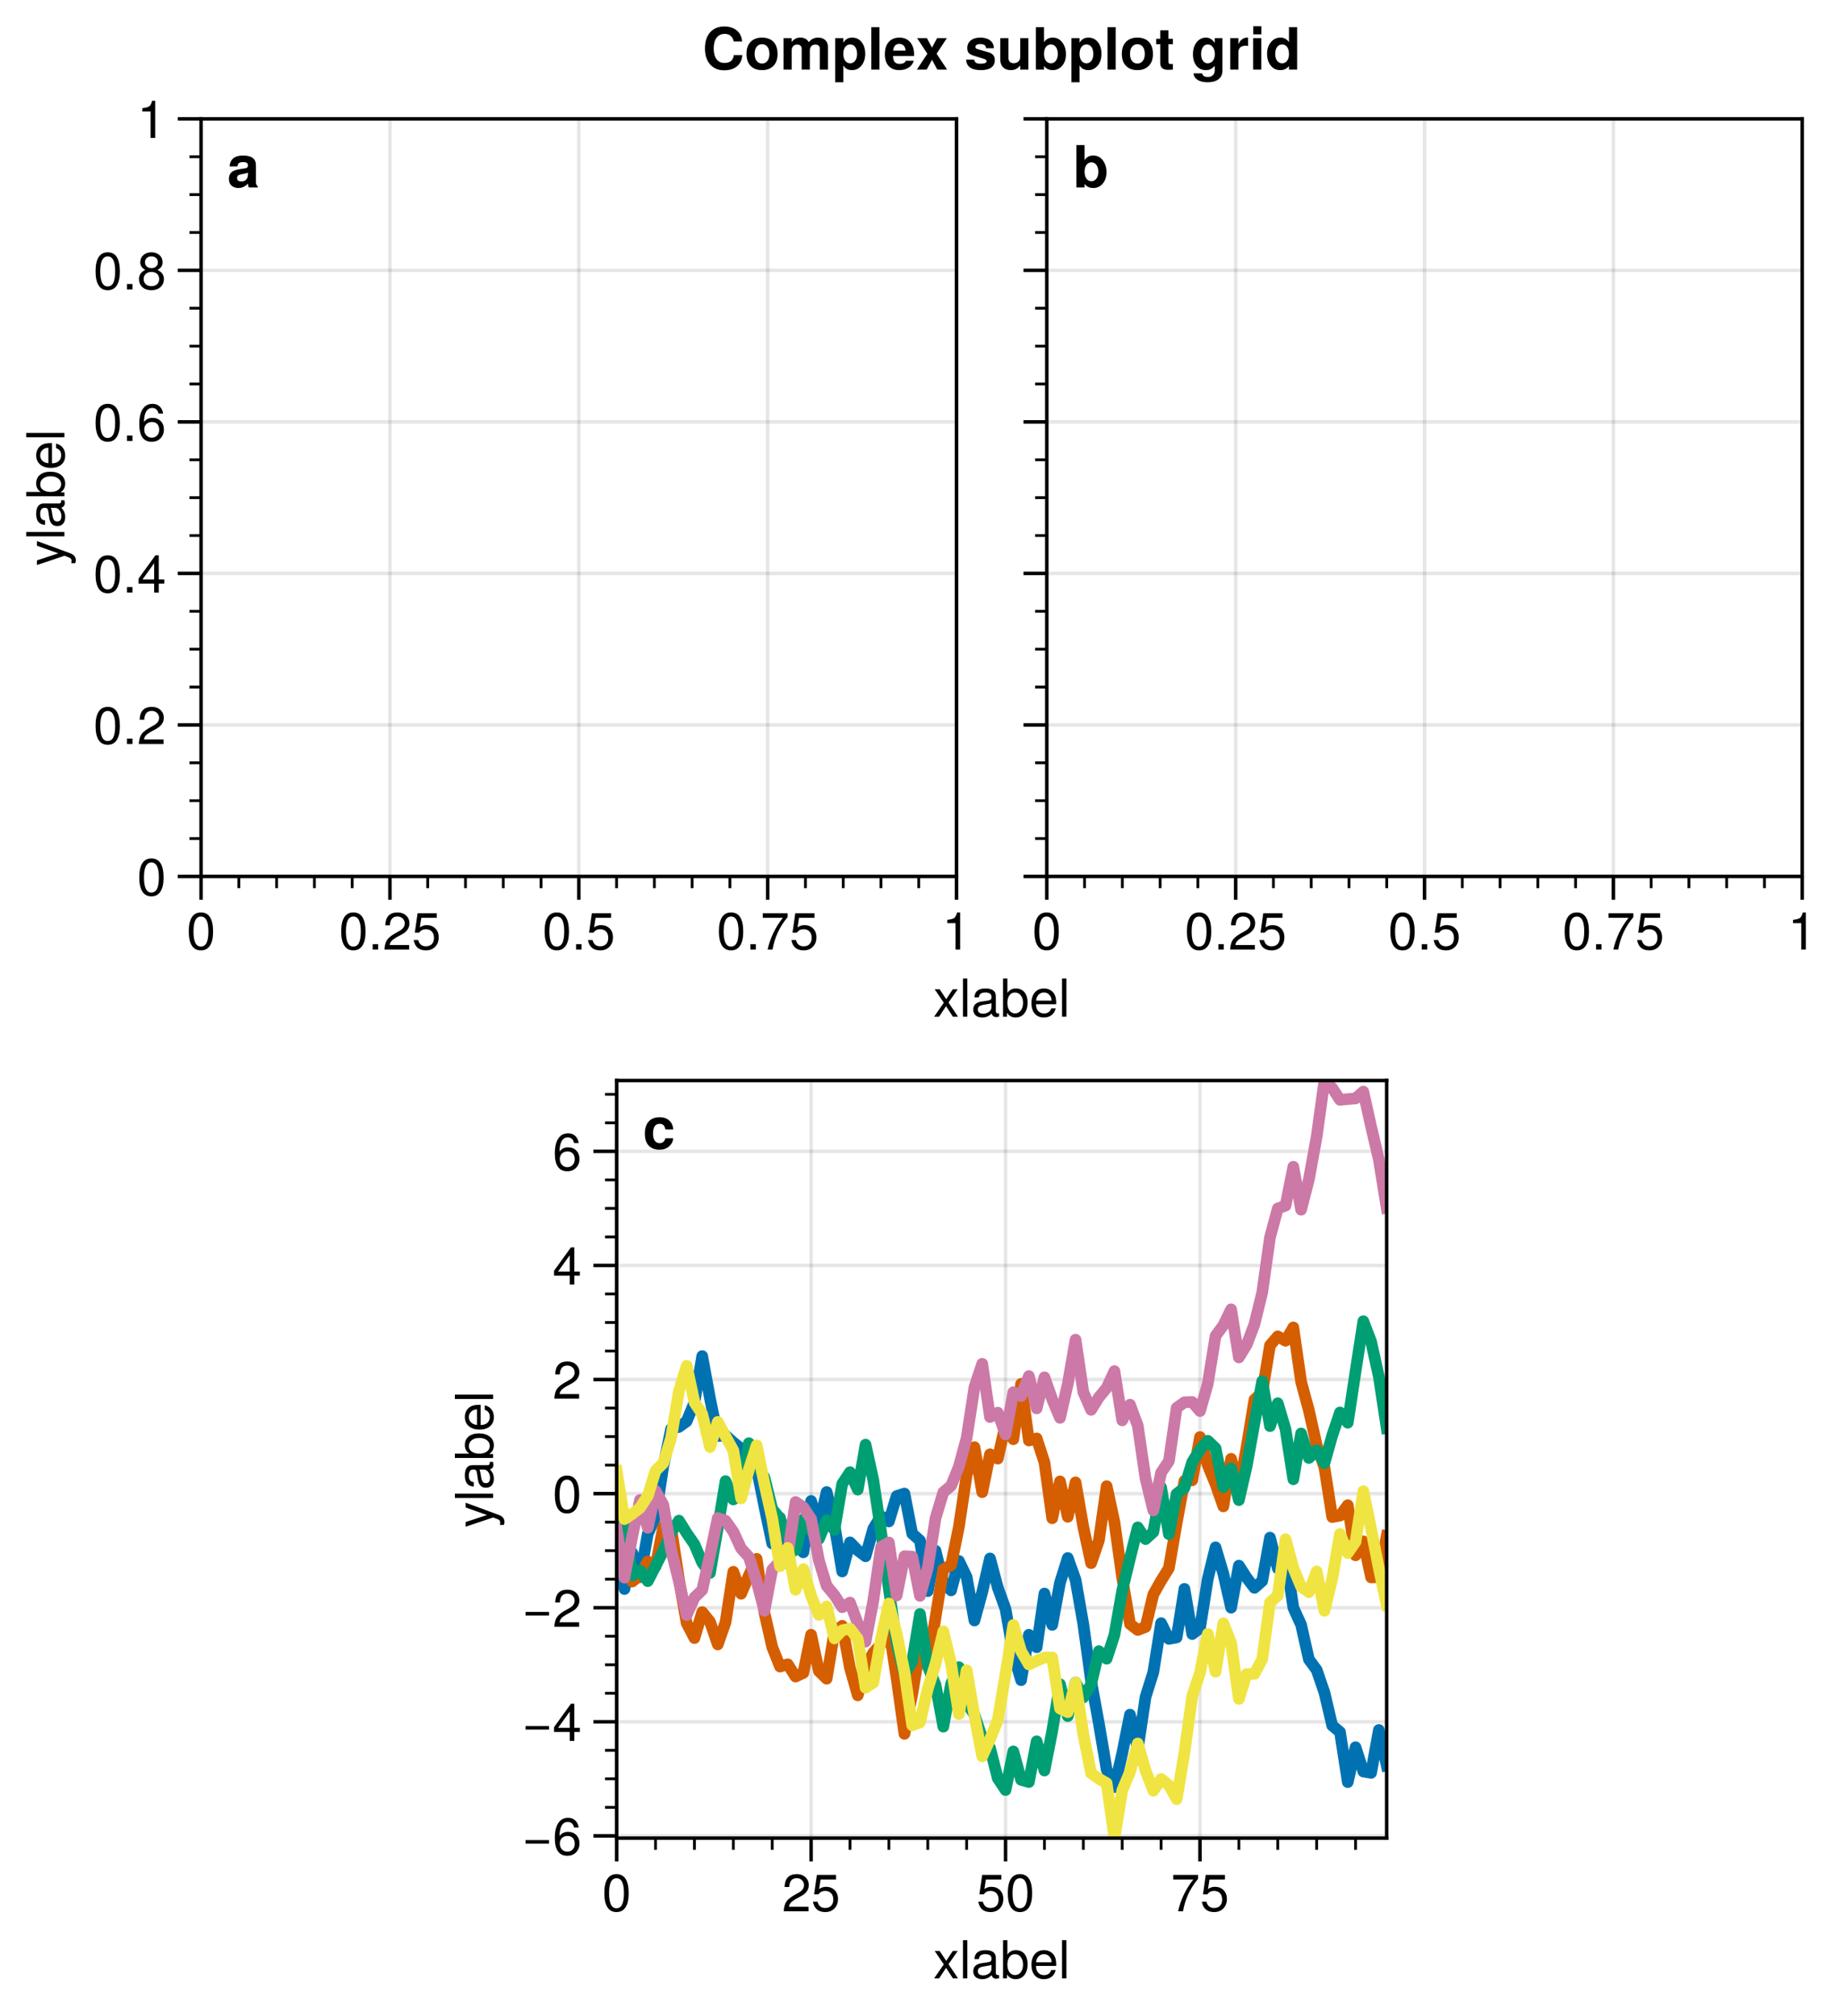 <?xml version="1.0" encoding="utf-8" standalone="no"?>
<!DOCTYPE svg PUBLIC "-//W3C//DTD SVG 1.1//EN"
  "http://www.w3.org/Graphics/SVG/1.1/DTD/svg11.dtd">
<!-- Created with matplotlib (https://matplotlib.org/) -->
<svg height="346.237pt" version="1.1" viewBox="0 0 316.486 346.237" width="316.486pt" xmlns="http://www.w3.org/2000/svg" xmlns:xlink="http://www.w3.org/1999/xlink">
 <defs>
  <style type="text/css">
*{stroke-linecap:butt;stroke-linejoin:round;}
  </style>
 </defs>
 <g id="figure_1">
  <g id="patch_1">
   <path d="M 0 346.237 
L 316.486 346.237 
L 316.486 0 
L 0 0 
z
" style="fill:#ffffff;"/>
  </g>
  <g id="axes_1">
   <g id="patch_2">
    <path d="M 34.532 150.527 
L 164.257 150.527 
L 164.257 20.41 
L 34.532 20.41 
z
" style="fill:#ffffff;"/>
   </g>
   <g id="matplotlib.axis_1">
    <g id="xtick_1">
     <g id="line2d_1">
      <path clip-path="url(#pda136a467e)" d="M 34.532 150.527 
L 34.532 20.41 
" style="fill:none;stroke:#000000;stroke-linecap:square;stroke-opacity:0.1;stroke-width:0.6;"/>
     </g>
     <g id="line2d_2">
      <defs>
       <path d="M 0 0 
L 0 4 
" id="m41992e0f97" style="stroke:#000000;stroke-width:0.6;"/>
      </defs>
      <g>
       <use style="stroke:#000000;stroke-width:0.6;" x="34.532" xlink:href="#m41992e0f97" y="150.527"/>
      </g>
     </g>
     <g id="text_1">
      <!-- 0 -->
      <defs>
       <path d="M 50.703 34.094 
Q 50.703 16.703 44.75 7.594 
Q 38.797 -1.5 27.5 -1.5 
Q 16.094 -1.5 10.188 7.641 
Q 4.297 16.797 4.297 34.688 
Q 4.297 52.594 10.141 61.75 
Q 16 70.906 27.5 70.906 
Q 50.703 70.906 50.703 34.094 
z
M 41.703 34.906 
Q 41.703 63.094 27.5 63.094 
Q 13.297 63.094 13.297 34.594 
Q 13.297 5.797 27.297 5.797 
Q 34.703 5.797 38.203 12.844 
Q 41.703 19.906 41.703 34.906 
z
" id="TeXGyreHeros-Regular-48"/>
      </defs>
      <g transform="translate(32.03 163.088)scale(0.09 -0.09)">
       <use xlink:href="#TeXGyreHeros-Regular-48"/>
      </g>
     </g>
    </g>
    <g id="xtick_2">
     <g id="line2d_3">
      <path clip-path="url(#pda136a467e)" d="M 66.963 150.527 
L 66.963 20.41 
" style="fill:none;stroke:#000000;stroke-linecap:square;stroke-opacity:0.1;stroke-width:0.6;"/>
     </g>
     <g id="line2d_4">
      <g>
       <use style="stroke:#000000;stroke-width:0.6;" x="66.963" xlink:href="#m41992e0f97" y="150.527"/>
      </g>
     </g>
     <g id="text_2">
      <!-- 0.25 -->
      <defs>
       <path d="M 19.094 0 
L 8.703 0 
L 8.703 10.406 
L 19.094 10.406 
z
" id="TeXGyreHeros-Regular-46"/>
       <path d="M 51.094 50.094 
Q 51.094 36.703 36.094 28.703 
L 26.094 23.297 
Q 19.594 19.5 16.797 16.297 
Q 14 13.094 13.297 8.703 
L 50.594 8.703 
L 50.594 0 
L 3.406 0 
Q 4 11.703 8.094 18.047 
Q 12.203 24.406 23.297 30.703 
L 32.5 35.906 
Q 42.094 41.406 42.094 49.906 
Q 42.094 55.594 38.094 59.391 
Q 34.094 63.203 28.094 63.203 
Q 21.406 63.203 17.844 59.141 
Q 14.297 55.094 13.797 46.297 
L 5 46.297 
Q 5.703 70.906 28.406 70.906 
Q 38.406 70.906 44.75 65 
Q 51.094 59.094 51.094 50.094 
z
" id="TeXGyreHeros-Regular-50"/>
       <path d="M 51.297 23.5 
Q 51.297 12.297 44.547 5.391 
Q 37.797 -1.5 27 -1.5 
Q 17.297 -1.5 11.438 3.203 
Q 5.594 7.906 3.5 18.203 
L 12.297 18.203 
Q 15.406 6.297 26.797 6.297 
Q 34.094 6.297 38.188 10.5 
Q 42.297 14.703 42.297 22.297 
Q 42.297 30.094 38.141 34.5 
Q 34 38.906 26.797 38.906 
Q 22.703 38.906 19.797 37.453 
Q 16.906 36 13.797 32.297 
L 5.703 32.297 
L 11 69.406 
L 47.594 69.406 
L 47.594 60.703 
L 18.094 60.703 
L 15.297 42.406 
Q 21.203 46.703 28.406 46.703 
Q 38.594 46.703 44.938 40.344 
Q 51.297 34 51.297 23.5 
z
" id="TeXGyreHeros-Regular-53"/>
      </defs>
      <g transform="translate(58.207 163.088)scale(0.09 -0.09)">
       <use xlink:href="#TeXGyreHeros-Regular-48"/>
       <use x="55.6" xlink:href="#TeXGyreHeros-Regular-46"/>
       <use x="83.4" xlink:href="#TeXGyreHeros-Regular-50"/>
       <use x="139" xlink:href="#TeXGyreHeros-Regular-53"/>
      </g>
     </g>
    </g>
    <g id="xtick_3">
     <g id="line2d_5">
      <path clip-path="url(#pda136a467e)" d="M 99.395 150.527 
L 99.395 20.41 
" style="fill:none;stroke:#000000;stroke-linecap:square;stroke-opacity:0.1;stroke-width:0.6;"/>
     </g>
     <g id="line2d_6">
      <g>
       <use style="stroke:#000000;stroke-width:0.6;" x="99.395" xlink:href="#m41992e0f97" y="150.527"/>
      </g>
     </g>
     <g id="text_3">
      <!-- 0.5 -->
      <g transform="translate(93.14 163.088)scale(0.09 -0.09)">
       <use xlink:href="#TeXGyreHeros-Regular-48"/>
       <use x="55.6" xlink:href="#TeXGyreHeros-Regular-46"/>
       <use x="83.4" xlink:href="#TeXGyreHeros-Regular-53"/>
      </g>
     </g>
    </g>
    <g id="xtick_4">
     <g id="line2d_7">
      <path clip-path="url(#pda136a467e)" d="M 131.826 150.527 
L 131.826 20.41 
" style="fill:none;stroke:#000000;stroke-linecap:square;stroke-opacity:0.1;stroke-width:0.6;"/>
     </g>
     <g id="line2d_8">
      <g>
       <use style="stroke:#000000;stroke-width:0.6;" x="131.826" xlink:href="#m41992e0f97" y="150.527"/>
      </g>
     </g>
     <g id="text_4">
      <!-- 0.75 -->
      <defs>
       <path d="M 52 62 
Q 29.094 34.797 23.203 0 
L 13.797 0 
Q 21.297 33.5 42.906 60.703 
L 4.594 60.703 
L 4.594 69.406 
L 52 69.406 
z
" id="TeXGyreHeros-Regular-55"/>
      </defs>
      <g transform="translate(123.07 163.088)scale(0.09 -0.09)">
       <use xlink:href="#TeXGyreHeros-Regular-48"/>
       <use x="55.6" xlink:href="#TeXGyreHeros-Regular-46"/>
       <use x="83.4" xlink:href="#TeXGyreHeros-Regular-55"/>
       <use x="139" xlink:href="#TeXGyreHeros-Regular-53"/>
      </g>
     </g>
    </g>
    <g id="xtick_5">
     <g id="line2d_9">
      <path clip-path="url(#pda136a467e)" d="M 164.257 150.527 
L 164.257 20.41 
" style="fill:none;stroke:#000000;stroke-linecap:square;stroke-opacity:0.1;stroke-width:0.6;"/>
     </g>
     <g id="line2d_10">
      <g>
       <use style="stroke:#000000;stroke-width:0.6;" x="164.257" xlink:href="#m41992e0f97" y="150.527"/>
      </g>
     </g>
     <g id="text_5">
      <!-- 1 -->
      <defs>
       <path d="M 34.703 0 
L 25.906 0 
L 25.906 50.5 
L 10.203 50.5 
L 10.203 56.797 
Q 20.406 58.094 23.5 60.391 
Q 26.594 62.703 28.906 70.906 
L 34.703 70.906 
z
" id="TeXGyreHeros-Regular-49"/>
      </defs>
      <g transform="translate(161.756 163.088)scale(0.09 -0.09)">
       <use xlink:href="#TeXGyreHeros-Regular-49"/>
      </g>
     </g>
    </g>
    <g id="xtick_6">
     <g id="line2d_11">
      <defs>
       <path d="M 0 0 
L 0 2 
" id="m4f60ec0c6f" style="stroke:#000000;stroke-width:0.48;"/>
      </defs>
      <g>
       <use style="stroke:#000000;stroke-width:0.48;" x="41.018" xlink:href="#m4f60ec0c6f" y="150.527"/>
      </g>
     </g>
    </g>
    <g id="xtick_7">
     <g id="line2d_12">
      <g>
       <use style="stroke:#000000;stroke-width:0.48;" x="47.504" xlink:href="#m4f60ec0c6f" y="150.527"/>
      </g>
     </g>
    </g>
    <g id="xtick_8">
     <g id="line2d_13">
      <g>
       <use style="stroke:#000000;stroke-width:0.48;" x="53.991" xlink:href="#m4f60ec0c6f" y="150.527"/>
      </g>
     </g>
    </g>
    <g id="xtick_9">
     <g id="line2d_14">
      <g>
       <use style="stroke:#000000;stroke-width:0.48;" x="60.477" xlink:href="#m4f60ec0c6f" y="150.527"/>
      </g>
     </g>
    </g>
    <g id="xtick_10">
     <g id="line2d_15">
      <g>
       <use style="stroke:#000000;stroke-width:0.48;" x="73.45" xlink:href="#m4f60ec0c6f" y="150.527"/>
      </g>
     </g>
    </g>
    <g id="xtick_11">
     <g id="line2d_16">
      <g>
       <use style="stroke:#000000;stroke-width:0.48;" x="79.936" xlink:href="#m4f60ec0c6f" y="150.527"/>
      </g>
     </g>
    </g>
    <g id="xtick_12">
     <g id="line2d_17">
      <g>
       <use style="stroke:#000000;stroke-width:0.48;" x="86.422" xlink:href="#m4f60ec0c6f" y="150.527"/>
      </g>
     </g>
    </g>
    <g id="xtick_13">
     <g id="line2d_18">
      <g>
       <use style="stroke:#000000;stroke-width:0.48;" x="92.908" xlink:href="#m4f60ec0c6f" y="150.527"/>
      </g>
     </g>
    </g>
    <g id="xtick_14">
     <g id="line2d_19">
      <g>
       <use style="stroke:#000000;stroke-width:0.48;" x="105.881" xlink:href="#m4f60ec0c6f" y="150.527"/>
      </g>
     </g>
    </g>
    <g id="xtick_15">
     <g id="line2d_20">
      <g>
       <use style="stroke:#000000;stroke-width:0.48;" x="112.367" xlink:href="#m4f60ec0c6f" y="150.527"/>
      </g>
     </g>
    </g>
    <g id="xtick_16">
     <g id="line2d_21">
      <g>
       <use style="stroke:#000000;stroke-width:0.48;" x="118.853" xlink:href="#m4f60ec0c6f" y="150.527"/>
      </g>
     </g>
    </g>
    <g id="xtick_17">
     <g id="line2d_22">
      <g>
       <use style="stroke:#000000;stroke-width:0.48;" x="125.34" xlink:href="#m4f60ec0c6f" y="150.527"/>
      </g>
     </g>
    </g>
    <g id="xtick_18">
     <g id="line2d_23">
      <g>
       <use style="stroke:#000000;stroke-width:0.48;" x="138.312" xlink:href="#m4f60ec0c6f" y="150.527"/>
      </g>
     </g>
    </g>
    <g id="xtick_19">
     <g id="line2d_24">
      <g>
       <use style="stroke:#000000;stroke-width:0.48;" x="144.799" xlink:href="#m4f60ec0c6f" y="150.527"/>
      </g>
     </g>
    </g>
    <g id="xtick_20">
     <g id="line2d_25">
      <g>
       <use style="stroke:#000000;stroke-width:0.48;" x="151.285" xlink:href="#m4f60ec0c6f" y="150.527"/>
      </g>
     </g>
    </g>
    <g id="xtick_21">
     <g id="line2d_26">
      <g>
       <use style="stroke:#000000;stroke-width:0.48;" x="157.771" xlink:href="#m4f60ec0c6f" y="150.527"/>
      </g>
     </g>
    </g>
    <g id="text_6">
     <!-- xlabel -->
     <defs>
      <path d="M 47.297 0 
L 37.594 0 
L 24.5 20.094 
L 11.203 0 
L 1.703 0 
L 20.203 26.703 
L 2.703 52.406 
L 12.203 52.406 
L 24.797 33.406 
L 37.406 52.406 
L 46.797 52.406 
L 29.203 27.094 
z
" id="TeXGyreHeros-Regular-120"/>
      <path d="M 15.094 0 
L 6.797 0 
L 6.797 72.906 
L 15.094 72.906 
z
" id="TeXGyreHeros-Regular-108"/>
      <path d="M 53.5 0.203 
Q 50 -0.703 47.797 -0.703 
Q 44.703 -0.703 42.297 1.25 
Q 39.906 3.203 39.203 6.203 
Q 32 -1.5 21.406 -1.5 
Q 13.406 -1.5 8.797 2.5 
Q 4.203 6.5 4.203 13.594 
Q 4.203 23.406 13.406 27.203 
Q 15.906 28.203 18.703 28.75 
Q 21.5 29.297 30.203 30.406 
Q 35.094 31 37 32.297 
Q 38.906 33.594 38.906 36.203 
L 38.906 38.406 
Q 38.906 42.203 35.844 44.203 
Q 32.797 46.203 27.203 46.203 
Q 21.406 46.203 18.406 43.953 
Q 15.406 41.703 14.906 36.906 
L 6.5 36.906 
Q 7.203 53.906 27.5 53.906 
Q 37.203 53.906 42.203 50.25 
Q 47.203 46.594 47.203 39.594 
L 47.203 10.406 
Q 47.203 6.297 51.703 6.297 
Q 52.594 6.297 53.5 6.5 
z
M 38.906 18.094 
L 38.906 25.906 
Q 35.594 24.406 25.5 23 
Q 18.703 22 15.797 19.953 
Q 12.906 17.906 12.906 13.797 
Q 12.906 5.797 23.203 5.797 
Q 29.5 5.797 34.203 9.25 
Q 38.906 12.703 38.906 18.094 
z
" id="TeXGyreHeros-Regular-97"/>
      <path d="M 52.297 26.797 
Q 52.297 14 46.047 6.25 
Q 39.797 -1.5 29.5 -1.5 
Q 18.797 -1.5 12.906 7.5 
L 12.906 0 
L 5.406 0 
L 5.406 72.906 
L 13.703 72.906 
L 13.703 45.297 
Q 19.406 53.906 29.906 53.906 
Q 40.297 53.906 46.297 46.703 
Q 52.297 39.5 52.297 26.797 
z
M 43.594 26.297 
Q 43.594 35.094 39.391 40.594 
Q 35.203 46.094 28.297 46.094 
Q 21.703 46.406 17.703 40.906 
Q 13.703 35.406 13.703 26.203 
Q 13.703 17.297 17.703 11.797 
Q 21.703 6.297 28.297 6.297 
Q 35.094 6.297 39.344 11.844 
Q 43.594 17.406 43.594 26.297 
z
" id="TeXGyreHeros-Regular-98"/>
      <path d="M 51.297 23.797 
L 12.703 23.797 
Q 12.797 15.094 17.047 10.641 
Q 21.297 6.203 28.094 6.203 
Q 38.594 6.203 41.797 15.906 
L 50.203 15.906 
Q 48.594 7.906 42.641 3.203 
Q 36.703 -1.5 27.797 -1.5 
Q 16.703 -1.5 10.344 5.75 
Q 4 13 4 25.891 
Q 4 38.797 10.5 46.344 
Q 17 53.906 28 53.906 
Q 35.406 53.906 41.047 50.203 
Q 46.703 46.5 49.203 40.094 
Q 51.297 34.594 51.297 23.797 
z
M 42.406 31.203 
Q 42.406 37.406 38.203 41.797 
Q 34 46.203 27.906 46.203 
Q 21.594 46.203 17.5 41.891 
Q 13.406 37.594 12.906 30.594 
L 42.297 30.594 
z
" id="TeXGyreHeros-Regular-101"/>
     </defs>
     <g transform="translate(160.255 174.612)scale(0.09 -0.09)">
      <use xlink:href="#TeXGyreHeros-Regular-120"/>
      <use x="50" xlink:href="#TeXGyreHeros-Regular-108"/>
      <use x="72.2" xlink:href="#TeXGyreHeros-Regular-97"/>
      <use x="127.8" xlink:href="#TeXGyreHeros-Regular-98"/>
      <use x="183.4" xlink:href="#TeXGyreHeros-Regular-101"/>
      <use x="239" xlink:href="#TeXGyreHeros-Regular-108"/>
     </g>
    </g>
   </g>
   <g id="matplotlib.axis_2">
    <g id="ytick_1">
     <g id="line2d_27">
      <path clip-path="url(#pda136a467e)" d="M 34.532 150.527 
L 164.257 150.527 
" style="fill:none;stroke:#000000;stroke-linecap:square;stroke-opacity:0.1;stroke-width:0.6;"/>
     </g>
     <g id="line2d_28">
      <defs>
       <path d="M 0 0 
L -4 0 
" id="m38d6bbd263" style="stroke:#000000;stroke-width:0.6;"/>
      </defs>
      <g>
       <use style="stroke:#000000;stroke-width:0.6;" x="34.532" xlink:href="#m38d6bbd263" y="150.527"/>
      </g>
     </g>
     <g id="text_7">
      <!-- 0 -->
      <g transform="translate(23.528 153.808)scale(0.09 -0.09)">
       <use xlink:href="#TeXGyreHeros-Regular-48"/>
      </g>
     </g>
    </g>
    <g id="ytick_2">
     <g id="line2d_29">
      <path clip-path="url(#pda136a467e)" d="M 34.532 124.504 
L 164.257 124.504 
" style="fill:none;stroke:#000000;stroke-linecap:square;stroke-opacity:0.1;stroke-width:0.6;"/>
     </g>
     <g id="line2d_30">
      <g>
       <use style="stroke:#000000;stroke-width:0.6;" x="34.532" xlink:href="#m38d6bbd263" y="124.504"/>
      </g>
     </g>
     <g id="text_8">
      <!-- 0.2 -->
      <g transform="translate(16.023 127.784)scale(0.09 -0.09)">
       <use xlink:href="#TeXGyreHeros-Regular-48"/>
       <use x="55.6" xlink:href="#TeXGyreHeros-Regular-46"/>
       <use x="83.4" xlink:href="#TeXGyreHeros-Regular-50"/>
      </g>
     </g>
    </g>
    <g id="ytick_3">
     <g id="line2d_31">
      <path clip-path="url(#pda136a467e)" d="M 34.532 98.48 
L 164.257 98.48 
" style="fill:none;stroke:#000000;stroke-linecap:square;stroke-opacity:0.1;stroke-width:0.6;"/>
     </g>
     <g id="line2d_32">
      <g>
       <use style="stroke:#000000;stroke-width:0.6;" x="34.532" xlink:href="#m38d6bbd263" y="98.48"/>
      </g>
     </g>
     <g id="text_9">
      <!-- 0.4 -->
      <defs>
       <path d="M 52 17 
L 41.5 17 
L 41.5 0 
L 32.703 0 
L 32.703 17 
L 2.797 17 
L 2.797 26.297 
L 35 70.906 
L 41.5 70.906 
L 41.5 24.906 
L 52 24.906 
z
M 32.703 24.906 
L 32.703 55.906 
L 10.5 24.906 
z
" id="TeXGyreHeros-Regular-52"/>
      </defs>
      <g transform="translate(16.023 101.761)scale(0.09 -0.09)">
       <use xlink:href="#TeXGyreHeros-Regular-48"/>
       <use x="55.6" xlink:href="#TeXGyreHeros-Regular-46"/>
       <use x="83.4" xlink:href="#TeXGyreHeros-Regular-52"/>
      </g>
     </g>
    </g>
    <g id="ytick_4">
     <g id="line2d_33">
      <path clip-path="url(#pda136a467e)" d="M 34.532 72.457 
L 164.257 72.457 
" style="fill:none;stroke:#000000;stroke-linecap:square;stroke-opacity:0.1;stroke-width:0.6;"/>
     </g>
     <g id="line2d_34">
      <g>
       <use style="stroke:#000000;stroke-width:0.6;" x="34.532" xlink:href="#m38d6bbd263" y="72.457"/>
      </g>
     </g>
     <g id="text_10">
      <!-- 0.6 -->
      <defs>
       <path d="M 51.297 22 
Q 51.297 11.594 44.797 5.047 
Q 38.297 -1.5 28.094 -1.5 
Q 4.297 -1.5 4.297 32.297 
Q 4.297 50.906 10.844 60.906 
Q 17.406 70.906 29.703 70.906 
Q 37.797 70.906 43.141 66 
Q 48.5 61.094 49.797 52.406 
L 41 52.406 
Q 39.906 57.5 36.797 60.297 
Q 33.703 63.094 29.094 63.094 
Q 21.5 63.094 17.453 56.141 
Q 13.406 49.203 13.297 36.203 
Q 19.094 44.094 29.594 44.094 
Q 39.203 44.094 45.25 38 
Q 51.297 31.906 51.297 22 
z
M 42.297 21.297 
Q 42.297 28.406 38.594 32.344 
Q 34.906 36.297 28.5 36.297 
Q 21.906 36.297 17.844 32.344 
Q 13.797 28.406 13.797 21.797 
Q 13.797 15 17.891 10.641 
Q 22 6.297 28.203 6.297 
Q 34.297 6.297 38.297 10.5 
Q 42.297 14.703 42.297 21.297 
z
" id="TeXGyreHeros-Regular-54"/>
      </defs>
      <g transform="translate(16.023 75.738)scale(0.09 -0.09)">
       <use xlink:href="#TeXGyreHeros-Regular-48"/>
       <use x="55.6" xlink:href="#TeXGyreHeros-Regular-46"/>
       <use x="83.4" xlink:href="#TeXGyreHeros-Regular-54"/>
      </g>
     </g>
    </g>
    <g id="ytick_5">
     <g id="line2d_35">
      <path clip-path="url(#pda136a467e)" d="M 34.532 46.434 
L 164.257 46.434 
" style="fill:none;stroke:#000000;stroke-linecap:square;stroke-opacity:0.1;stroke-width:0.6;"/>
     </g>
     <g id="line2d_36">
      <g>
       <use style="stroke:#000000;stroke-width:0.6;" x="34.532" xlink:href="#m38d6bbd263" y="46.434"/>
      </g>
     </g>
     <g id="text_11">
      <!-- 0.8 -->
      <defs>
       <path d="M 51.297 20 
Q 51.297 10.406 44.641 4.453 
Q 38 -1.5 27.5 -1.5 
Q 16.906 -1.5 10.297 4.453 
Q 3.703 10.406 3.703 20.094 
Q 3.703 31.5 15.797 37.297 
Q 10.406 40.703 8.297 43.891 
Q 6.203 47.094 6.203 52 
Q 6.203 60.297 12.141 65.594 
Q 18.094 70.906 27.5 70.906 
Q 36.906 70.906 42.844 65.594 
Q 48.797 60.297 48.797 52 
Q 48.797 47 46.688 43.797 
Q 44.594 40.594 39.094 37.297 
Q 51.297 31.5 51.297 20 
z
M 39.797 51.797 
Q 39.797 57 36.438 60.047 
Q 33.094 63.094 27.5 63.094 
Q 21.906 63.094 18.547 60.047 
Q 15.203 57 15.203 51.906 
Q 15.203 46.906 18.547 43.844 
Q 21.906 40.797 27.5 40.797 
Q 33 40.797 36.391 43.797 
Q 39.797 46.797 39.797 51.797 
z
M 42.297 19.906 
Q 42.297 26.094 38.25 29.75 
Q 34.203 33.406 27.5 33.406 
Q 20.797 33.406 16.75 29.75 
Q 12.703 26.094 12.703 19.891 
Q 12.703 13.703 16.75 10 
Q 20.797 6.297 27.297 6.297 
Q 34.094 6.297 38.188 9.938 
Q 42.297 13.594 42.297 19.906 
z
" id="TeXGyreHeros-Regular-56"/>
      </defs>
      <g transform="translate(16.023 49.715)scale(0.09 -0.09)">
       <use xlink:href="#TeXGyreHeros-Regular-48"/>
       <use x="55.6" xlink:href="#TeXGyreHeros-Regular-46"/>
       <use x="83.4" xlink:href="#TeXGyreHeros-Regular-56"/>
      </g>
     </g>
    </g>
    <g id="ytick_6">
     <g id="line2d_37">
      <path clip-path="url(#pda136a467e)" d="M 34.532 20.41 
L 164.257 20.41 
" style="fill:none;stroke:#000000;stroke-linecap:square;stroke-opacity:0.1;stroke-width:0.6;"/>
     </g>
     <g id="line2d_38">
      <g>
       <use style="stroke:#000000;stroke-width:0.6;" x="34.532" xlink:href="#m38d6bbd263" y="20.41"/>
      </g>
     </g>
     <g id="text_12">
      <!-- 1 -->
      <g transform="translate(23.528 23.691)scale(0.09 -0.09)">
       <use xlink:href="#TeXGyreHeros-Regular-49"/>
      </g>
     </g>
    </g>
    <g id="ytick_7">
     <g id="line2d_39">
      <defs>
       <path d="M 0 0 
L -2 0 
" id="m298eb4709f" style="stroke:#000000;stroke-width:0.48;"/>
      </defs>
      <g>
       <use style="stroke:#000000;stroke-width:0.48;" x="34.532" xlink:href="#m298eb4709f" y="144.021"/>
      </g>
     </g>
    </g>
    <g id="ytick_8">
     <g id="line2d_40">
      <g>
       <use style="stroke:#000000;stroke-width:0.48;" x="34.532" xlink:href="#m298eb4709f" y="137.515"/>
      </g>
     </g>
    </g>
    <g id="ytick_9">
     <g id="line2d_41">
      <g>
       <use style="stroke:#000000;stroke-width:0.48;" x="34.532" xlink:href="#m298eb4709f" y="131.009"/>
      </g>
     </g>
    </g>
    <g id="ytick_10">
     <g id="line2d_42">
      <g>
       <use style="stroke:#000000;stroke-width:0.48;" x="34.532" xlink:href="#m298eb4709f" y="117.998"/>
      </g>
     </g>
    </g>
    <g id="ytick_11">
     <g id="line2d_43">
      <g>
       <use style="stroke:#000000;stroke-width:0.48;" x="34.532" xlink:href="#m298eb4709f" y="111.492"/>
      </g>
     </g>
    </g>
    <g id="ytick_12">
     <g id="line2d_44">
      <g>
       <use style="stroke:#000000;stroke-width:0.48;" x="34.532" xlink:href="#m298eb4709f" y="104.986"/>
      </g>
     </g>
    </g>
    <g id="ytick_13">
     <g id="line2d_45">
      <g>
       <use style="stroke:#000000;stroke-width:0.48;" x="34.532" xlink:href="#m298eb4709f" y="91.975"/>
      </g>
     </g>
    </g>
    <g id="ytick_14">
     <g id="line2d_46">
      <g>
       <use style="stroke:#000000;stroke-width:0.48;" x="34.532" xlink:href="#m298eb4709f" y="85.469"/>
      </g>
     </g>
    </g>
    <g id="ytick_15">
     <g id="line2d_47">
      <g>
       <use style="stroke:#000000;stroke-width:0.48;" x="34.532" xlink:href="#m298eb4709f" y="78.963"/>
      </g>
     </g>
    </g>
    <g id="ytick_16">
     <g id="line2d_48">
      <g>
       <use style="stroke:#000000;stroke-width:0.48;" x="34.532" xlink:href="#m298eb4709f" y="65.951"/>
      </g>
     </g>
    </g>
    <g id="ytick_17">
     <g id="line2d_49">
      <g>
       <use style="stroke:#000000;stroke-width:0.48;" x="34.532" xlink:href="#m298eb4709f" y="59.445"/>
      </g>
     </g>
    </g>
    <g id="ytick_18">
     <g id="line2d_50">
      <g>
       <use style="stroke:#000000;stroke-width:0.48;" x="34.532" xlink:href="#m298eb4709f" y="52.94"/>
      </g>
     </g>
    </g>
    <g id="ytick_19">
     <g id="line2d_51">
      <g>
       <use style="stroke:#000000;stroke-width:0.48;" x="34.532" xlink:href="#m298eb4709f" y="39.928"/>
      </g>
     </g>
    </g>
    <g id="ytick_20">
     <g id="line2d_52">
      <g>
       <use style="stroke:#000000;stroke-width:0.48;" x="34.532" xlink:href="#m298eb4709f" y="33.422"/>
      </g>
     </g>
    </g>
    <g id="ytick_21">
     <g id="line2d_53">
      <g>
       <use style="stroke:#000000;stroke-width:0.48;" x="34.532" xlink:href="#m298eb4709f" y="26.916"/>
      </g>
     </g>
    </g>
    <g id="text_13">
     <!-- ylabel -->
     <defs>
      <path d="M 47.797 52.406 
L 24.5 -11 
Q 20.5 -21.797 11 -21.797 
Q 7.906 -21.797 5.406 -20.5 
L 5.406 -13 
Q 8.094 -13.594 9.797 -13.594 
Q 12.5 -13.594 13.953 -12.438 
Q 15.406 -11.297 16.5 -8.5 
L 19.703 -0.203 
L 2 52.406 
L 10.906 52.406 
L 24.297 11.594 
L 38.797 52.406 
z
" id="TeXGyreHeros-Regular-121"/>
     </defs>
     <g transform="translate(11.062 97.222)rotate(-90)scale(0.09 -0.09)">
      <use xlink:href="#TeXGyreHeros-Regular-121"/>
      <use x="50" xlink:href="#TeXGyreHeros-Regular-108"/>
      <use x="72.2" xlink:href="#TeXGyreHeros-Regular-97"/>
      <use x="127.8" xlink:href="#TeXGyreHeros-Regular-98"/>
      <use x="183.4" xlink:href="#TeXGyreHeros-Regular-101"/>
      <use x="239" xlink:href="#TeXGyreHeros-Regular-108"/>
     </g>
    </g>
   </g>
   <g id="patch_3">
    <path d="M 34.532 150.527 
L 34.532 20.41 
" style="fill:none;stroke:#000000;stroke-linecap:square;stroke-linejoin:miter;stroke-width:0.6;"/>
   </g>
   <g id="patch_4">
    <path d="M 164.257 150.527 
L 164.257 20.41 
" style="fill:none;stroke:#000000;stroke-linecap:square;stroke-linejoin:miter;stroke-width:0.6;"/>
   </g>
   <g id="patch_5">
    <path d="M 34.532 150.527 
L 164.257 150.527 
" style="fill:none;stroke:#000000;stroke-linecap:square;stroke-linejoin:miter;stroke-width:0.6;"/>
   </g>
   <g id="patch_6">
    <path d="M 34.532 20.41 
L 164.257 20.41 
" style="fill:none;stroke:#000000;stroke-linecap:square;stroke-linejoin:miter;stroke-width:0.6;"/>
   </g>
   <g id="text_14">
    <!-- a -->
    <defs>
     <path d="M 52.406 0 
L 37.203 0 
Q 35.594 2 35.594 6.797 
Q 28.203 -0.906 19.203 -0.906 
Q 12.094 -0.906 7.438 3.094 
Q 2.797 7.094 2.797 14.594 
Q 2.797 21.797 6.641 25.594 
Q 10.5 29.406 18.703 30.906 
L 24.297 31.906 
Q 25.5 32.094 27.5 32.391 
Q 29.5 32.703 30.344 32.844 
Q 31.203 33 32.453 33.391 
Q 33.703 33.797 34.203 34.344 
Q 34.703 34.906 35.094 35.844 
Q 35.5 36.797 35.5 38.203 
Q 35.5 43.594 27.406 43.594 
Q 22.203 43.594 20.094 42 
Q 18 40.406 17.5 36.203 
L 4 36.203 
Q 5.297 54.906 27.094 54.906 
Q 49.203 54.906 49.203 38.297 
L 49.203 8.297 
Q 49.203 4.594 52.406 1.703 
z
M 35.5 23.094 
L 35.5 25.5 
Q 33.594 24.594 29.594 23.797 
L 24.797 22.906 
Q 20.297 22.094 18.547 20.641 
Q 16.797 19.203 16.797 16.203 
Q 16.797 10.406 24.406 10.406 
Q 29.703 10.406 32.594 13.703 
Q 35.5 17 35.5 23.094 
z
" id="TeXGyreHeros-Bold-97"/>
    </defs>
    <g transform="translate(39.032 32.201)scale(0.1 -0.1)">
     <use xlink:href="#TeXGyreHeros-Bold-97"/>
    </g>
   </g>
  </g>
  <g id="axes_2">
   <g id="patch_7">
    <path d="M 179.759 150.527 
L 309.485 150.527 
L 309.485 20.41 
L 179.759 20.41 
z
" style="fill:#ffffff;"/>
   </g>
   <g id="matplotlib.axis_3">
    <g id="xtick_22">
     <g id="line2d_54">
      <path clip-path="url(#pac155cb39f)" d="M 179.759 150.527 
L 179.759 20.41 
" style="fill:none;stroke:#000000;stroke-linecap:square;stroke-opacity:0.1;stroke-width:0.6;"/>
     </g>
     <g id="line2d_55">
      <g>
       <use style="stroke:#000000;stroke-width:0.6;" x="179.759" xlink:href="#m41992e0f97" y="150.527"/>
      </g>
     </g>
     <g id="text_15">
      <!-- 0 -->
      <g transform="translate(177.257 163.088)scale(0.09 -0.09)">
       <use xlink:href="#TeXGyreHeros-Regular-48"/>
      </g>
     </g>
    </g>
    <g id="xtick_23">
     <g id="line2d_56">
      <path clip-path="url(#pac155cb39f)" d="M 212.191 150.527 
L 212.191 20.41 
" style="fill:none;stroke:#000000;stroke-linecap:square;stroke-opacity:0.1;stroke-width:0.6;"/>
     </g>
     <g id="line2d_57">
      <g>
       <use style="stroke:#000000;stroke-width:0.6;" x="212.191" xlink:href="#m41992e0f97" y="150.527"/>
      </g>
     </g>
     <g id="text_16">
      <!-- 0.25 -->
      <g transform="translate(203.435 163.088)scale(0.09 -0.09)">
       <use xlink:href="#TeXGyreHeros-Regular-48"/>
       <use x="55.6" xlink:href="#TeXGyreHeros-Regular-46"/>
       <use x="83.4" xlink:href="#TeXGyreHeros-Regular-50"/>
       <use x="139" xlink:href="#TeXGyreHeros-Regular-53"/>
      </g>
     </g>
    </g>
    <g id="xtick_24">
     <g id="line2d_58">
      <path clip-path="url(#pac155cb39f)" d="M 244.622 150.527 
L 244.622 20.41 
" style="fill:none;stroke:#000000;stroke-linecap:square;stroke-opacity:0.1;stroke-width:0.6;"/>
     </g>
     <g id="line2d_59">
      <g>
       <use style="stroke:#000000;stroke-width:0.6;" x="244.622" xlink:href="#m41992e0f97" y="150.527"/>
      </g>
     </g>
     <g id="text_17">
      <!-- 0.5 -->
      <g transform="translate(238.368 163.088)scale(0.09 -0.09)">
       <use xlink:href="#TeXGyreHeros-Regular-48"/>
       <use x="55.6" xlink:href="#TeXGyreHeros-Regular-46"/>
       <use x="83.4" xlink:href="#TeXGyreHeros-Regular-53"/>
      </g>
     </g>
    </g>
    <g id="xtick_25">
     <g id="line2d_60">
      <path clip-path="url(#pac155cb39f)" d="M 277.053 150.527 
L 277.053 20.41 
" style="fill:none;stroke:#000000;stroke-linecap:square;stroke-opacity:0.1;stroke-width:0.6;"/>
     </g>
     <g id="line2d_61">
      <g>
       <use style="stroke:#000000;stroke-width:0.6;" x="277.053" xlink:href="#m41992e0f97" y="150.527"/>
      </g>
     </g>
     <g id="text_18">
      <!-- 0.75 -->
      <g transform="translate(268.297 163.088)scale(0.09 -0.09)">
       <use xlink:href="#TeXGyreHeros-Regular-48"/>
       <use x="55.6" xlink:href="#TeXGyreHeros-Regular-46"/>
       <use x="83.4" xlink:href="#TeXGyreHeros-Regular-55"/>
       <use x="139" xlink:href="#TeXGyreHeros-Regular-53"/>
      </g>
     </g>
    </g>
    <g id="xtick_26">
     <g id="line2d_62">
      <path clip-path="url(#pac155cb39f)" d="M 309.485 150.527 
L 309.485 20.41 
" style="fill:none;stroke:#000000;stroke-linecap:square;stroke-opacity:0.1;stroke-width:0.6;"/>
     </g>
     <g id="line2d_63">
      <g>
       <use style="stroke:#000000;stroke-width:0.6;" x="309.485" xlink:href="#m41992e0f97" y="150.527"/>
      </g>
     </g>
     <g id="text_19">
      <!-- 1 -->
      <g transform="translate(306.983 163.088)scale(0.09 -0.09)">
       <use xlink:href="#TeXGyreHeros-Regular-49"/>
      </g>
     </g>
    </g>
    <g id="xtick_27">
     <g id="line2d_64">
      <g>
       <use style="stroke:#000000;stroke-width:0.48;" x="186.245" xlink:href="#m4f60ec0c6f" y="150.527"/>
      </g>
     </g>
    </g>
    <g id="xtick_28">
     <g id="line2d_65">
      <g>
       <use style="stroke:#000000;stroke-width:0.48;" x="192.732" xlink:href="#m4f60ec0c6f" y="150.527"/>
      </g>
     </g>
    </g>
    <g id="xtick_29">
     <g id="line2d_66">
      <g>
       <use style="stroke:#000000;stroke-width:0.48;" x="199.218" xlink:href="#m4f60ec0c6f" y="150.527"/>
      </g>
     </g>
    </g>
    <g id="xtick_30">
     <g id="line2d_67">
      <g>
       <use style="stroke:#000000;stroke-width:0.48;" x="205.704" xlink:href="#m4f60ec0c6f" y="150.527"/>
      </g>
     </g>
    </g>
    <g id="xtick_31">
     <g id="line2d_68">
      <g>
       <use style="stroke:#000000;stroke-width:0.48;" x="218.677" xlink:href="#m4f60ec0c6f" y="150.527"/>
      </g>
     </g>
    </g>
    <g id="xtick_32">
     <g id="line2d_69">
      <g>
       <use style="stroke:#000000;stroke-width:0.48;" x="225.163" xlink:href="#m4f60ec0c6f" y="150.527"/>
      </g>
     </g>
    </g>
    <g id="xtick_33">
     <g id="line2d_70">
      <g>
       <use style="stroke:#000000;stroke-width:0.48;" x="231.649" xlink:href="#m4f60ec0c6f" y="150.527"/>
      </g>
     </g>
    </g>
    <g id="xtick_34">
     <g id="line2d_71">
      <g>
       <use style="stroke:#000000;stroke-width:0.48;" x="238.136" xlink:href="#m4f60ec0c6f" y="150.527"/>
      </g>
     </g>
    </g>
    <g id="xtick_35">
     <g id="line2d_72">
      <g>
       <use style="stroke:#000000;stroke-width:0.48;" x="251.108" xlink:href="#m4f60ec0c6f" y="150.527"/>
      </g>
     </g>
    </g>
    <g id="xtick_36">
     <g id="line2d_73">
      <g>
       <use style="stroke:#000000;stroke-width:0.48;" x="257.595" xlink:href="#m4f60ec0c6f" y="150.527"/>
      </g>
     </g>
    </g>
    <g id="xtick_37">
     <g id="line2d_74">
      <g>
       <use style="stroke:#000000;stroke-width:0.48;" x="264.081" xlink:href="#m4f60ec0c6f" y="150.527"/>
      </g>
     </g>
    </g>
    <g id="xtick_38">
     <g id="line2d_75">
      <g>
       <use style="stroke:#000000;stroke-width:0.48;" x="270.567" xlink:href="#m4f60ec0c6f" y="150.527"/>
      </g>
     </g>
    </g>
    <g id="xtick_39">
     <g id="line2d_76">
      <g>
       <use style="stroke:#000000;stroke-width:0.48;" x="283.54" xlink:href="#m4f60ec0c6f" y="150.527"/>
      </g>
     </g>
    </g>
    <g id="xtick_40">
     <g id="line2d_77">
      <g>
       <use style="stroke:#000000;stroke-width:0.48;" x="290.026" xlink:href="#m4f60ec0c6f" y="150.527"/>
      </g>
     </g>
    </g>
    <g id="xtick_41">
     <g id="line2d_78">
      <g>
       <use style="stroke:#000000;stroke-width:0.48;" x="296.512" xlink:href="#m4f60ec0c6f" y="150.527"/>
      </g>
     </g>
    </g>
    <g id="xtick_42">
     <g id="line2d_79">
      <g>
       <use style="stroke:#000000;stroke-width:0.48;" x="302.998" xlink:href="#m4f60ec0c6f" y="150.527"/>
      </g>
     </g>
    </g>
   </g>
   <g id="matplotlib.axis_4">
    <g id="ytick_22">
     <g id="line2d_80">
      <path clip-path="url(#pac155cb39f)" d="M 179.759 150.527 
L 309.485 150.527 
" style="fill:none;stroke:#000000;stroke-linecap:square;stroke-opacity:0.1;stroke-width:0.6;"/>
     </g>
     <g id="line2d_81">
      <g>
       <use style="stroke:#000000;stroke-width:0.6;" x="179.759" xlink:href="#m38d6bbd263" y="150.527"/>
      </g>
     </g>
    </g>
    <g id="ytick_23">
     <g id="line2d_82">
      <path clip-path="url(#pac155cb39f)" d="M 179.759 124.504 
L 309.485 124.504 
" style="fill:none;stroke:#000000;stroke-linecap:square;stroke-opacity:0.1;stroke-width:0.6;"/>
     </g>
     <g id="line2d_83">
      <g>
       <use style="stroke:#000000;stroke-width:0.6;" x="179.759" xlink:href="#m38d6bbd263" y="124.504"/>
      </g>
     </g>
    </g>
    <g id="ytick_24">
     <g id="line2d_84">
      <path clip-path="url(#pac155cb39f)" d="M 179.759 98.48 
L 309.485 98.48 
" style="fill:none;stroke:#000000;stroke-linecap:square;stroke-opacity:0.1;stroke-width:0.6;"/>
     </g>
     <g id="line2d_85">
      <g>
       <use style="stroke:#000000;stroke-width:0.6;" x="179.759" xlink:href="#m38d6bbd263" y="98.48"/>
      </g>
     </g>
    </g>
    <g id="ytick_25">
     <g id="line2d_86">
      <path clip-path="url(#pac155cb39f)" d="M 179.759 72.457 
L 309.485 72.457 
" style="fill:none;stroke:#000000;stroke-linecap:square;stroke-opacity:0.1;stroke-width:0.6;"/>
     </g>
     <g id="line2d_87">
      <g>
       <use style="stroke:#000000;stroke-width:0.6;" x="179.759" xlink:href="#m38d6bbd263" y="72.457"/>
      </g>
     </g>
    </g>
    <g id="ytick_26">
     <g id="line2d_88">
      <path clip-path="url(#pac155cb39f)" d="M 179.759 46.434 
L 309.485 46.434 
" style="fill:none;stroke:#000000;stroke-linecap:square;stroke-opacity:0.1;stroke-width:0.6;"/>
     </g>
     <g id="line2d_89">
      <g>
       <use style="stroke:#000000;stroke-width:0.6;" x="179.759" xlink:href="#m38d6bbd263" y="46.434"/>
      </g>
     </g>
    </g>
    <g id="ytick_27">
     <g id="line2d_90">
      <path clip-path="url(#pac155cb39f)" d="M 179.759 20.41 
L 309.485 20.41 
" style="fill:none;stroke:#000000;stroke-linecap:square;stroke-opacity:0.1;stroke-width:0.6;"/>
     </g>
     <g id="line2d_91">
      <g>
       <use style="stroke:#000000;stroke-width:0.6;" x="179.759" xlink:href="#m38d6bbd263" y="20.41"/>
      </g>
     </g>
    </g>
    <g id="ytick_28">
     <g id="line2d_92">
      <g>
       <use style="stroke:#000000;stroke-width:0.48;" x="179.759" xlink:href="#m298eb4709f" y="144.021"/>
      </g>
     </g>
    </g>
    <g id="ytick_29">
     <g id="line2d_93">
      <g>
       <use style="stroke:#000000;stroke-width:0.48;" x="179.759" xlink:href="#m298eb4709f" y="137.515"/>
      </g>
     </g>
    </g>
    <g id="ytick_30">
     <g id="line2d_94">
      <g>
       <use style="stroke:#000000;stroke-width:0.48;" x="179.759" xlink:href="#m298eb4709f" y="131.009"/>
      </g>
     </g>
    </g>
    <g id="ytick_31">
     <g id="line2d_95">
      <g>
       <use style="stroke:#000000;stroke-width:0.48;" x="179.759" xlink:href="#m298eb4709f" y="117.998"/>
      </g>
     </g>
    </g>
    <g id="ytick_32">
     <g id="line2d_96">
      <g>
       <use style="stroke:#000000;stroke-width:0.48;" x="179.759" xlink:href="#m298eb4709f" y="111.492"/>
      </g>
     </g>
    </g>
    <g id="ytick_33">
     <g id="line2d_97">
      <g>
       <use style="stroke:#000000;stroke-width:0.48;" x="179.759" xlink:href="#m298eb4709f" y="104.986"/>
      </g>
     </g>
    </g>
    <g id="ytick_34">
     <g id="line2d_98">
      <g>
       <use style="stroke:#000000;stroke-width:0.48;" x="179.759" xlink:href="#m298eb4709f" y="91.975"/>
      </g>
     </g>
    </g>
    <g id="ytick_35">
     <g id="line2d_99">
      <g>
       <use style="stroke:#000000;stroke-width:0.48;" x="179.759" xlink:href="#m298eb4709f" y="85.469"/>
      </g>
     </g>
    </g>
    <g id="ytick_36">
     <g id="line2d_100">
      <g>
       <use style="stroke:#000000;stroke-width:0.48;" x="179.759" xlink:href="#m298eb4709f" y="78.963"/>
      </g>
     </g>
    </g>
    <g id="ytick_37">
     <g id="line2d_101">
      <g>
       <use style="stroke:#000000;stroke-width:0.48;" x="179.759" xlink:href="#m298eb4709f" y="65.951"/>
      </g>
     </g>
    </g>
    <g id="ytick_38">
     <g id="line2d_102">
      <g>
       <use style="stroke:#000000;stroke-width:0.48;" x="179.759" xlink:href="#m298eb4709f" y="59.445"/>
      </g>
     </g>
    </g>
    <g id="ytick_39">
     <g id="line2d_103">
      <g>
       <use style="stroke:#000000;stroke-width:0.48;" x="179.759" xlink:href="#m298eb4709f" y="52.94"/>
      </g>
     </g>
    </g>
    <g id="ytick_40">
     <g id="line2d_104">
      <g>
       <use style="stroke:#000000;stroke-width:0.48;" x="179.759" xlink:href="#m298eb4709f" y="39.928"/>
      </g>
     </g>
    </g>
    <g id="ytick_41">
     <g id="line2d_105">
      <g>
       <use style="stroke:#000000;stroke-width:0.48;" x="179.759" xlink:href="#m298eb4709f" y="33.422"/>
      </g>
     </g>
    </g>
    <g id="ytick_42">
     <g id="line2d_106">
      <g>
       <use style="stroke:#000000;stroke-width:0.48;" x="179.759" xlink:href="#m298eb4709f" y="26.916"/>
      </g>
     </g>
    </g>
   </g>
   <g id="patch_8">
    <path d="M 179.759 150.527 
L 179.759 20.41 
" style="fill:none;stroke:#000000;stroke-linecap:square;stroke-linejoin:miter;stroke-width:0.6;"/>
   </g>
   <g id="patch_9">
    <path d="M 309.485 150.527 
L 309.485 20.41 
" style="fill:none;stroke:#000000;stroke-linecap:square;stroke-linejoin:miter;stroke-width:0.6;"/>
   </g>
   <g id="patch_10">
    <path d="M 179.759 150.527 
L 309.485 150.527 
" style="fill:none;stroke:#000000;stroke-linecap:square;stroke-linejoin:miter;stroke-width:0.6;"/>
   </g>
   <g id="patch_11">
    <path d="M 179.759 20.41 
L 309.485 20.41 
" style="fill:none;stroke:#000000;stroke-linecap:square;stroke-linejoin:miter;stroke-width:0.6;"/>
   </g>
   <g id="text_20">
    <!-- b -->
    <defs>
     <path d="M 57.5 26.297 
Q 57.5 14.203 51.047 6.641 
Q 44.594 -0.906 34.797 -0.906 
Q 25.094 -0.906 19.906 6.203 
L 19.906 0 
L 5.906 0 
L 5.906 72.906 
L 19.906 72.906 
L 19.906 47 
Q 24.906 54.906 34.797 54.906 
Q 45.094 54.906 51.297 46.547 
Q 57.5 38.203 57.5 26.297 
z
M 43.5 26.906 
Q 43.5 34.297 40.203 38.75 
Q 36.906 43.203 31.703 43.203 
Q 26.406 43.203 23.156 38.844 
Q 19.906 34.5 19.906 27.203 
Q 19.906 19.594 23.094 15.188 
Q 26.297 10.797 31.703 10.797 
Q 36.906 10.797 40.203 15.188 
Q 43.5 19.594 43.5 26.906 
z
" id="TeXGyreHeros-Bold-98"/>
    </defs>
    <g transform="translate(184.259 32.201)scale(0.1 -0.1)">
     <use xlink:href="#TeXGyreHeros-Bold-98"/>
    </g>
   </g>
  </g>
  <g id="axes_3">
   <g id="patch_12">
    <path d="M 105.895 315.69 
L 238.122 315.69 
L 238.122 185.573 
L 105.895 185.573 
z
" style="fill:#ffffff;"/>
   </g>
   <g id="matplotlib.axis_5">
    <g id="xtick_43">
     <g id="line2d_107">
      <path clip-path="url(#pad92612d8f)" d="M 105.895 315.69 
L 105.895 185.573 
" style="fill:none;stroke:#000000;stroke-linecap:square;stroke-opacity:0.1;stroke-width:0.6;"/>
     </g>
     <g id="line2d_108">
      <g>
       <use style="stroke:#000000;stroke-width:0.6;" x="105.895" xlink:href="#m41992e0f97" y="315.69"/>
      </g>
     </g>
     <g id="text_21">
      <!-- 0 -->
      <g transform="translate(103.393 328.252)scale(0.09 -0.09)">
       <use xlink:href="#TeXGyreHeros-Regular-48"/>
      </g>
     </g>
    </g>
    <g id="xtick_44">
     <g id="line2d_109">
      <path clip-path="url(#pad92612d8f)" d="M 139.285 315.69 
L 139.285 185.573 
" style="fill:none;stroke:#000000;stroke-linecap:square;stroke-opacity:0.1;stroke-width:0.6;"/>
     </g>
     <g id="line2d_110">
      <g>
       <use style="stroke:#000000;stroke-width:0.6;" x="139.285" xlink:href="#m41992e0f97" y="315.69"/>
      </g>
     </g>
     <g id="text_22">
      <!-- 25 -->
      <g transform="translate(134.282 328.252)scale(0.09 -0.09)">
       <use xlink:href="#TeXGyreHeros-Regular-50"/>
       <use x="55.6" xlink:href="#TeXGyreHeros-Regular-53"/>
      </g>
     </g>
    </g>
    <g id="xtick_45">
     <g id="line2d_111">
      <path clip-path="url(#pad92612d8f)" d="M 172.676 315.69 
L 172.676 185.573 
" style="fill:none;stroke:#000000;stroke-linecap:square;stroke-opacity:0.1;stroke-width:0.6;"/>
     </g>
     <g id="line2d_112">
      <g>
       <use style="stroke:#000000;stroke-width:0.6;" x="172.676" xlink:href="#m41992e0f97" y="315.69"/>
      </g>
     </g>
     <g id="text_23">
      <!-- 50 -->
      <g transform="translate(167.673 328.252)scale(0.09 -0.09)">
       <use xlink:href="#TeXGyreHeros-Regular-53"/>
       <use x="55.6" xlink:href="#TeXGyreHeros-Regular-48"/>
      </g>
     </g>
    </g>
    <g id="xtick_46">
     <g id="line2d_113">
      <path clip-path="url(#pad92612d8f)" d="M 206.067 315.69 
L 206.067 185.573 
" style="fill:none;stroke:#000000;stroke-linecap:square;stroke-opacity:0.1;stroke-width:0.6;"/>
     </g>
     <g id="line2d_114">
      <g>
       <use style="stroke:#000000;stroke-width:0.6;" x="206.067" xlink:href="#m41992e0f97" y="315.69"/>
      </g>
     </g>
     <g id="text_24">
      <!-- 75 -->
      <g transform="translate(201.063 328.252)scale(0.09 -0.09)">
       <use xlink:href="#TeXGyreHeros-Regular-55"/>
       <use x="55.6" xlink:href="#TeXGyreHeros-Regular-53"/>
      </g>
     </g>
    </g>
    <g id="xtick_47">
     <g id="line2d_115">
      <g>
       <use style="stroke:#000000;stroke-width:0.48;" x="112.573" xlink:href="#m4f60ec0c6f" y="315.69"/>
      </g>
     </g>
    </g>
    <g id="xtick_48">
     <g id="line2d_116">
      <g>
       <use style="stroke:#000000;stroke-width:0.48;" x="119.251" xlink:href="#m4f60ec0c6f" y="315.69"/>
      </g>
     </g>
    </g>
    <g id="xtick_49">
     <g id="line2d_117">
      <g>
       <use style="stroke:#000000;stroke-width:0.48;" x="125.929" xlink:href="#m4f60ec0c6f" y="315.69"/>
      </g>
     </g>
    </g>
    <g id="xtick_50">
     <g id="line2d_118">
      <g>
       <use style="stroke:#000000;stroke-width:0.48;" x="132.607" xlink:href="#m4f60ec0c6f" y="315.69"/>
      </g>
     </g>
    </g>
    <g id="xtick_51">
     <g id="line2d_119">
      <g>
       <use style="stroke:#000000;stroke-width:0.48;" x="145.964" xlink:href="#m4f60ec0c6f" y="315.69"/>
      </g>
     </g>
    </g>
    <g id="xtick_52">
     <g id="line2d_120">
      <g>
       <use style="stroke:#000000;stroke-width:0.48;" x="152.642" xlink:href="#m4f60ec0c6f" y="315.69"/>
      </g>
     </g>
    </g>
    <g id="xtick_53">
     <g id="line2d_121">
      <g>
       <use style="stroke:#000000;stroke-width:0.48;" x="159.32" xlink:href="#m4f60ec0c6f" y="315.69"/>
      </g>
     </g>
    </g>
    <g id="xtick_54">
     <g id="line2d_122">
      <g>
       <use style="stroke:#000000;stroke-width:0.48;" x="165.998" xlink:href="#m4f60ec0c6f" y="315.69"/>
      </g>
     </g>
    </g>
    <g id="xtick_55">
     <g id="line2d_123">
      <g>
       <use style="stroke:#000000;stroke-width:0.48;" x="179.354" xlink:href="#m4f60ec0c6f" y="315.69"/>
      </g>
     </g>
    </g>
    <g id="xtick_56">
     <g id="line2d_124">
      <g>
       <use style="stroke:#000000;stroke-width:0.48;" x="186.032" xlink:href="#m4f60ec0c6f" y="315.69"/>
      </g>
     </g>
    </g>
    <g id="xtick_57">
     <g id="line2d_125">
      <g>
       <use style="stroke:#000000;stroke-width:0.48;" x="192.711" xlink:href="#m4f60ec0c6f" y="315.69"/>
      </g>
     </g>
    </g>
    <g id="xtick_58">
     <g id="line2d_126">
      <g>
       <use style="stroke:#000000;stroke-width:0.48;" x="199.389" xlink:href="#m4f60ec0c6f" y="315.69"/>
      </g>
     </g>
    </g>
    <g id="xtick_59">
     <g id="line2d_127">
      <g>
       <use style="stroke:#000000;stroke-width:0.48;" x="212.745" xlink:href="#m4f60ec0c6f" y="315.69"/>
      </g>
     </g>
    </g>
    <g id="xtick_60">
     <g id="line2d_128">
      <g>
       <use style="stroke:#000000;stroke-width:0.48;" x="219.423" xlink:href="#m4f60ec0c6f" y="315.69"/>
      </g>
     </g>
    </g>
    <g id="xtick_61">
     <g id="line2d_129">
      <g>
       <use style="stroke:#000000;stroke-width:0.48;" x="226.101" xlink:href="#m4f60ec0c6f" y="315.69"/>
      </g>
     </g>
    </g>
    <g id="xtick_62">
     <g id="line2d_130">
      <g>
       <use style="stroke:#000000;stroke-width:0.48;" x="232.779" xlink:href="#m4f60ec0c6f" y="315.69"/>
      </g>
     </g>
    </g>
    <g id="text_25">
     <!-- xlabel -->
     <g transform="translate(160.255 339.775)scale(0.09 -0.09)">
      <use xlink:href="#TeXGyreHeros-Regular-120"/>
      <use x="50" xlink:href="#TeXGyreHeros-Regular-108"/>
      <use x="72.2" xlink:href="#TeXGyreHeros-Regular-97"/>
      <use x="127.8" xlink:href="#TeXGyreHeros-Regular-98"/>
      <use x="183.4" xlink:href="#TeXGyreHeros-Regular-101"/>
      <use x="239" xlink:href="#TeXGyreHeros-Regular-108"/>
     </g>
    </g>
   </g>
   <g id="matplotlib.axis_6">
    <g id="ytick_43">
     <g id="line2d_131">
      <path clip-path="url(#pad92612d8f)" d="M 105.895 315.302 
L 238.122 315.302 
" style="fill:none;stroke:#000000;stroke-linecap:square;stroke-opacity:0.1;stroke-width:0.6;"/>
     </g>
     <g id="line2d_132">
      <g>
       <use style="stroke:#000000;stroke-width:0.6;" x="105.895" xlink:href="#m38d6bbd263" y="315.302"/>
      </g>
     </g>
     <g id="text_26">
      <!-- −6 -->
      <defs>
       <path d="M 51.594 21.594 
L 6.797 21.594 
L 6.797 28.406 
L 51.594 28.406 
z
" id="TeXGyreHeros-Regular-8722"/>
      </defs>
      <g transform="translate(89.635 318.582)scale(0.09 -0.09)">
       <use xlink:href="#TeXGyreHeros-Regular-8722"/>
       <use x="58.4" xlink:href="#TeXGyreHeros-Regular-54"/>
      </g>
     </g>
    </g>
    <g id="ytick_44">
     <g id="line2d_133">
      <path clip-path="url(#pad92612d8f)" d="M 105.895 295.708 
L 238.122 295.708 
" style="fill:none;stroke:#000000;stroke-linecap:square;stroke-opacity:0.1;stroke-width:0.6;"/>
     </g>
     <g id="line2d_134">
      <g>
       <use style="stroke:#000000;stroke-width:0.6;" x="105.895" xlink:href="#m38d6bbd263" y="295.708"/>
      </g>
     </g>
     <g id="text_27">
      <!-- −4 -->
      <g transform="translate(89.635 298.989)scale(0.09 -0.09)">
       <use xlink:href="#TeXGyreHeros-Regular-8722"/>
       <use x="58.4" xlink:href="#TeXGyreHeros-Regular-52"/>
      </g>
     </g>
    </g>
    <g id="ytick_45">
     <g id="line2d_135">
      <path clip-path="url(#pad92612d8f)" d="M 105.895 276.114 
L 238.122 276.114 
" style="fill:none;stroke:#000000;stroke-linecap:square;stroke-opacity:0.1;stroke-width:0.6;"/>
     </g>
     <g id="line2d_136">
      <g>
       <use style="stroke:#000000;stroke-width:0.6;" x="105.895" xlink:href="#m38d6bbd263" y="276.114"/>
      </g>
     </g>
     <g id="text_28">
      <!-- −2 -->
      <g transform="translate(89.635 279.395)scale(0.09 -0.09)">
       <use xlink:href="#TeXGyreHeros-Regular-8722"/>
       <use x="58.4" xlink:href="#TeXGyreHeros-Regular-50"/>
      </g>
     </g>
    </g>
    <g id="ytick_46">
     <g id="line2d_137">
      <path clip-path="url(#pad92612d8f)" d="M 105.895 256.52 
L 238.122 256.52 
" style="fill:none;stroke:#000000;stroke-linecap:square;stroke-opacity:0.1;stroke-width:0.6;"/>
     </g>
     <g id="line2d_138">
      <g>
       <use style="stroke:#000000;stroke-width:0.6;" x="105.895" xlink:href="#m38d6bbd263" y="256.52"/>
      </g>
     </g>
     <g id="text_29">
      <!-- 0 -->
      <g transform="translate(94.891 259.801)scale(0.09 -0.09)">
       <use xlink:href="#TeXGyreHeros-Regular-48"/>
      </g>
     </g>
    </g>
    <g id="ytick_47">
     <g id="line2d_139">
      <path clip-path="url(#pad92612d8f)" d="M 105.895 236.927 
L 238.122 236.927 
" style="fill:none;stroke:#000000;stroke-linecap:square;stroke-opacity:0.1;stroke-width:0.6;"/>
     </g>
     <g id="line2d_140">
      <g>
       <use style="stroke:#000000;stroke-width:0.6;" x="105.895" xlink:href="#m38d6bbd263" y="236.927"/>
      </g>
     </g>
     <g id="text_30">
      <!-- 2 -->
      <g transform="translate(94.891 240.207)scale(0.09 -0.09)">
       <use xlink:href="#TeXGyreHeros-Regular-50"/>
      </g>
     </g>
    </g>
    <g id="ytick_48">
     <g id="line2d_141">
      <path clip-path="url(#pad92612d8f)" d="M 105.895 217.333 
L 238.122 217.333 
" style="fill:none;stroke:#000000;stroke-linecap:square;stroke-opacity:0.1;stroke-width:0.6;"/>
     </g>
     <g id="line2d_142">
      <g>
       <use style="stroke:#000000;stroke-width:0.6;" x="105.895" xlink:href="#m38d6bbd263" y="217.333"/>
      </g>
     </g>
     <g id="text_31">
      <!-- 4 -->
      <g transform="translate(94.891 220.614)scale(0.09 -0.09)">
       <use xlink:href="#TeXGyreHeros-Regular-52"/>
      </g>
     </g>
    </g>
    <g id="ytick_49">
     <g id="line2d_143">
      <path clip-path="url(#pad92612d8f)" d="M 105.895 197.739 
L 238.122 197.739 
" style="fill:none;stroke:#000000;stroke-linecap:square;stroke-opacity:0.1;stroke-width:0.6;"/>
     </g>
     <g id="line2d_144">
      <g>
       <use style="stroke:#000000;stroke-width:0.6;" x="105.895" xlink:href="#m38d6bbd263" y="197.739"/>
      </g>
     </g>
     <g id="text_32">
      <!-- 6 -->
      <g transform="translate(94.891 201.02)scale(0.09 -0.09)">
       <use xlink:href="#TeXGyreHeros-Regular-54"/>
      </g>
     </g>
    </g>
    <g id="ytick_50">
     <g id="line2d_145">
      <g>
       <use style="stroke:#000000;stroke-width:0.48;" x="105.895" xlink:href="#m298eb4709f" y="310.403"/>
      </g>
     </g>
    </g>
    <g id="ytick_51">
     <g id="line2d_146">
      <g>
       <use style="stroke:#000000;stroke-width:0.48;" x="105.895" xlink:href="#m298eb4709f" y="305.505"/>
      </g>
     </g>
    </g>
    <g id="ytick_52">
     <g id="line2d_147">
      <g>
       <use style="stroke:#000000;stroke-width:0.48;" x="105.895" xlink:href="#m298eb4709f" y="300.606"/>
      </g>
     </g>
    </g>
    <g id="ytick_53">
     <g id="line2d_148">
      <g>
       <use style="stroke:#000000;stroke-width:0.48;" x="105.895" xlink:href="#m298eb4709f" y="290.809"/>
      </g>
     </g>
    </g>
    <g id="ytick_54">
     <g id="line2d_149">
      <g>
       <use style="stroke:#000000;stroke-width:0.48;" x="105.895" xlink:href="#m298eb4709f" y="285.911"/>
      </g>
     </g>
    </g>
    <g id="ytick_55">
     <g id="line2d_150">
      <g>
       <use style="stroke:#000000;stroke-width:0.48;" x="105.895" xlink:href="#m298eb4709f" y="281.013"/>
      </g>
     </g>
    </g>
    <g id="ytick_56">
     <g id="line2d_151">
      <g>
       <use style="stroke:#000000;stroke-width:0.48;" x="105.895" xlink:href="#m298eb4709f" y="271.216"/>
      </g>
     </g>
    </g>
    <g id="ytick_57">
     <g id="line2d_152">
      <g>
       <use style="stroke:#000000;stroke-width:0.48;" x="105.895" xlink:href="#m298eb4709f" y="266.317"/>
      </g>
     </g>
    </g>
    <g id="ytick_58">
     <g id="line2d_153">
      <g>
       <use style="stroke:#000000;stroke-width:0.48;" x="105.895" xlink:href="#m298eb4709f" y="261.419"/>
      </g>
     </g>
    </g>
    <g id="ytick_59">
     <g id="line2d_154">
      <g>
       <use style="stroke:#000000;stroke-width:0.48;" x="105.895" xlink:href="#m298eb4709f" y="251.622"/>
      </g>
     </g>
    </g>
    <g id="ytick_60">
     <g id="line2d_155">
      <g>
       <use style="stroke:#000000;stroke-width:0.48;" x="105.895" xlink:href="#m298eb4709f" y="246.723"/>
      </g>
     </g>
    </g>
    <g id="ytick_61">
     <g id="line2d_156">
      <g>
       <use style="stroke:#000000;stroke-width:0.48;" x="105.895" xlink:href="#m298eb4709f" y="241.825"/>
      </g>
     </g>
    </g>
    <g id="ytick_62">
     <g id="line2d_157">
      <g>
       <use style="stroke:#000000;stroke-width:0.48;" x="105.895" xlink:href="#m298eb4709f" y="232.028"/>
      </g>
     </g>
    </g>
    <g id="ytick_63">
     <g id="line2d_158">
      <g>
       <use style="stroke:#000000;stroke-width:0.48;" x="105.895" xlink:href="#m298eb4709f" y="227.13"/>
      </g>
     </g>
    </g>
    <g id="ytick_64">
     <g id="line2d_159">
      <g>
       <use style="stroke:#000000;stroke-width:0.48;" x="105.895" xlink:href="#m298eb4709f" y="222.231"/>
      </g>
     </g>
    </g>
    <g id="ytick_65">
     <g id="line2d_160">
      <g>
       <use style="stroke:#000000;stroke-width:0.48;" x="105.895" xlink:href="#m298eb4709f" y="212.434"/>
      </g>
     </g>
    </g>
    <g id="ytick_66">
     <g id="line2d_161">
      <g>
       <use style="stroke:#000000;stroke-width:0.48;" x="105.895" xlink:href="#m298eb4709f" y="207.536"/>
      </g>
     </g>
    </g>
    <g id="ytick_67">
     <g id="line2d_162">
      <g>
       <use style="stroke:#000000;stroke-width:0.48;" x="105.895" xlink:href="#m298eb4709f" y="202.638"/>
      </g>
     </g>
    </g>
    <g id="ytick_68">
     <g id="line2d_163">
      <g>
       <use style="stroke:#000000;stroke-width:0.48;" x="105.895" xlink:href="#m298eb4709f" y="192.841"/>
      </g>
     </g>
    </g>
    <g id="ytick_69">
     <g id="line2d_164">
      <g>
       <use style="stroke:#000000;stroke-width:0.48;" x="105.895" xlink:href="#m298eb4709f" y="187.942"/>
      </g>
     </g>
    </g>
    <g id="text_33">
     <!-- ylabel -->
     <g transform="translate(84.673 262.385)rotate(-90)scale(0.09 -0.09)">
      <use xlink:href="#TeXGyreHeros-Regular-121"/>
      <use x="50" xlink:href="#TeXGyreHeros-Regular-108"/>
      <use x="72.2" xlink:href="#TeXGyreHeros-Regular-97"/>
      <use x="127.8" xlink:href="#TeXGyreHeros-Regular-98"/>
      <use x="183.4" xlink:href="#TeXGyreHeros-Regular-101"/>
      <use x="239" xlink:href="#TeXGyreHeros-Regular-108"/>
     </g>
    </g>
   </g>
   <g id="line2d_165">
    <path clip-path="url(#pad92612d8f)" d="M 105.895 265.978 
L 107.23 272.91 
L 108.566 266.675 
L 109.902 270.877 
L 111.237 263.439 
L 112.573 260.493 
L 113.908 251.795 
L 115.244 245.401 
L 116.58 245.07 
L 117.915 244.101 
L 119.251 240.861 
L 120.587 232.897 
L 121.922 240.174 
L 123.258 246.635 
L 124.593 246.525 
L 125.929 247.723 
L 127.265 248.784 
L 128.6 252.707 
L 129.936 252.103 
L 131.272 258.781 
L 132.607 265.082 
L 133.943 260.666 
L 135.279 268.515 
L 136.614 263.225 
L 137.95 266.603 
L 139.285 257.779 
L 140.621 262.014 
L 141.957 256.24 
L 143.292 261.927 
L 144.628 269.894 
L 145.964 264.891 
L 147.299 266.27 
L 148.635 267.282 
L 149.97 262.521 
L 151.306 260.398 
L 152.642 261.3 
L 153.977 256.939 
L 155.313 256.509 
L 156.649 263.391 
L 157.984 264.577 
L 159.32 273.265 
L 160.655 266.327 
L 161.991 271.853 
L 163.327 273.141 
L 164.662 268.079 
L 165.998 270.857 
L 167.334 278.313 
L 168.669 273.437 
L 170.005 267.653 
L 171.34 272.65 
L 172.676 276.353 
L 174.012 284.034 
L 175.347 288.56 
L 176.683 280.761 
L 178.019 282.907 
L 179.354 273.679 
L 180.69 279.064 
L 182.026 271.83 
L 183.361 267.578 
L 184.697 271.322 
L 186.032 278.953 
L 187.368 288.71 
L 188.704 295.998 
L 190.039 303.914 
L 191.375 306.934 
L 192.711 301.136 
L 194.046 294.474 
L 195.382 300.396 
L 196.717 291.445 
L 198.053 287.186 
L 199.389 278.768 
L 200.724 281.468 
L 202.06 281.221 
L 203.396 272.879 
L 204.731 280.638 
L 206.067 279.629 
L 207.402 271.181 
L 208.738 265.746 
L 210.074 270.265 
L 211.409 276.107 
L 212.745 268.888 
L 214.081 270.965 
L 215.416 272.708 
L 216.752 271.527 
L 218.088 264.082 
L 219.423 269.376 
L 220.759 267.095 
L 222.094 276.103 
L 223.43 279.057 
L 224.766 284.987 
L 226.101 286.803 
L 227.437 290.693 
L 228.773 296.353 
L 230.108 297.455 
L 231.444 306.066 
L 232.779 300.073 
L 234.115 304.249 
L 235.451 304.475 
L 236.786 297.114 
L 238.122 303.189 
" style="fill:none;stroke:#0072b2;stroke-linecap:square;stroke-width:2;"/>
   </g>
   <g id="line2d_166">
    <path clip-path="url(#pad92612d8f)" d="M 105.895 263.823 
L 107.23 265.446 
L 108.566 271.624 
L 109.902 270.537 
L 111.237 268.175 
L 112.573 269.047 
L 113.908 262.158 
L 115.244 262.421 
L 116.58 271.17 
L 117.915 278.778 
L 119.251 281.329 
L 120.587 276.87 
L 121.922 278.519 
L 123.258 282.421 
L 124.593 278.603 
L 125.929 269.943 
L 127.265 273.714 
L 128.6 270.579 
L 129.936 267.725 
L 131.272 276.978 
L 132.607 282.863 
L 133.943 286.223 
L 135.279 285.832 
L 136.614 287.943 
L 137.95 287.315 
L 139.285 280.756 
L 140.621 287.006 
L 141.957 288.306 
L 143.292 280.264 
L 144.628 279.225 
L 145.964 286.47 
L 147.299 291.163 
L 148.635 286.192 
L 149.97 283.838 
L 151.306 282.373 
L 152.642 279.56 
L 153.977 288.272 
L 155.313 297.781 
L 156.649 290.973 
L 157.984 283.063 
L 159.32 285.949 
L 160.655 277.782 
L 161.991 269.499 
L 163.327 268.805 
L 164.662 262.236 
L 165.998 253.323 
L 167.334 248.539 
L 168.669 256.274 
L 170.005 249.769 
L 171.34 250.513 
L 172.676 244.594 
L 174.012 247.181 
L 175.347 237.668 
L 176.683 247.396 
L 178.019 247.039 
L 179.354 251.16 
L 180.69 260.752 
L 182.026 254.422 
L 183.361 260.501 
L 184.697 254.585 
L 186.032 262.252 
L 187.368 268.463 
L 188.704 264.57 
L 190.039 255.239 
L 191.375 261.412 
L 192.711 270.994 
L 194.046 278.916 
L 195.382 279.942 
L 196.717 279.42 
L 198.053 273.829 
L 199.389 271.473 
L 200.724 269.318 
L 202.06 261.552 
L 203.396 254.34 
L 204.731 254.229 
L 206.067 246.805 
L 207.402 251.633 
L 208.738 254.898 
L 210.074 258.715 
L 211.409 250.543 
L 212.745 255.758 
L 214.081 248.489 
L 215.416 240.373 
L 216.752 239.171 
L 218.088 231.066 
L 219.423 229.509 
L 220.759 230.271 
L 222.094 227.976 
L 223.43 237.302 
L 224.766 242.229 
L 226.101 248.175 
L 227.437 252.022 
L 228.773 260.539 
L 230.108 260.302 
L 231.444 258.51 
L 232.779 267.117 
L 234.115 264.718 
L 235.451 270.904 
L 236.786 270.868 
L 238.122 263.816 
" style="fill:none;stroke:#d55e00;stroke-linecap:square;stroke-width:2;"/>
   </g>
   <g id="line2d_167">
    <path clip-path="url(#pad92612d8f)" d="M 105.895 258.412 
L 107.23 261.642 
L 108.566 270.581 
L 109.902 269.706 
L 111.237 271.555 
L 112.573 268.961 
L 113.908 266.351 
L 115.244 263.204 
L 116.58 261.156 
L 117.915 263.296 
L 119.251 265.236 
L 120.587 268.374 
L 121.922 270.145 
L 123.258 262.407 
L 124.593 254.374 
L 125.929 257.523 
L 127.265 256.502 
L 128.6 247.859 
L 129.936 251.632 
L 131.272 253.74 
L 132.607 259.151 
L 133.943 260.813 
L 135.279 263.944 
L 136.614 266.21 
L 137.95 260.916 
L 139.285 262.871 
L 140.621 264.315 
L 141.957 261.096 
L 143.292 262.741 
L 144.628 254.855 
L 145.964 252.835 
L 147.299 255.828 
L 148.635 248.113 
L 149.97 254.214 
L 151.306 263.135 
L 152.642 272.882 
L 153.977 282.242 
L 155.313 287.528 
L 156.649 285.373 
L 157.984 277.191 
L 159.32 286.197 
L 160.655 289.352 
L 161.991 296.548 
L 163.327 289.159 
L 164.662 286.33 
L 165.998 292.46 
L 167.334 294.496 
L 168.669 298.553 
L 170.005 300.172 
L 171.34 305.409 
L 172.676 307.428 
L 174.012 300.796 
L 175.347 305.677 
L 176.683 306.057 
L 178.019 299.053 
L 179.354 304.078 
L 180.69 297.283 
L 182.026 289.259 
L 183.361 294.74 
L 184.697 288.966 
L 186.032 291.523 
L 187.368 289.263 
L 188.704 283.575 
L 190.039 284.876 
L 191.375 280.771 
L 192.711 273.172 
L 194.046 267.616 
L 195.382 262.316 
L 196.717 264.33 
L 198.053 263.115 
L 199.389 255.448 
L 200.724 263.483 
L 202.06 256.567 
L 203.396 255.534 
L 204.731 251.092 
L 206.067 248.993 
L 207.402 247.446 
L 208.738 248.725 
L 210.074 255.391 
L 211.409 252.195 
L 212.745 257.641 
L 214.081 251.807 
L 215.416 244.425 
L 216.752 237.195 
L 218.088 244.93 
L 219.423 241 
L 220.759 245.501 
L 222.094 254.054 
L 223.43 246.189 
L 224.766 250.404 
L 226.101 249.079 
L 227.437 251.29 
L 228.773 246.546 
L 230.108 242.58 
L 231.444 244.339 
L 232.779 235.554 
L 234.115 226.912 
L 235.451 230.411 
L 236.786 236.449 
L 238.122 245.251 
" style="fill:none;stroke:#009e73;stroke-linecap:square;stroke-width:2;"/>
   </g>
   <g id="line2d_168">
    <path clip-path="url(#pad92612d8f)" d="M 105.895 262.626 
L 107.23 270.959 
L 108.566 263.889 
L 109.902 257.61 
L 111.237 262.392 
L 112.573 256.044 
L 113.908 258.443 
L 115.244 266.157 
L 116.58 271.555 
L 117.915 277.386 
L 119.251 274.378 
L 120.587 273.068 
L 121.922 267.052 
L 123.258 260.709 
L 124.593 261.174 
L 125.929 263.06 
L 127.265 265.94 
L 128.6 267.39 
L 129.936 271.602 
L 131.272 276.648 
L 132.607 269.587 
L 133.943 268.154 
L 135.279 267.11 
L 136.614 257.955 
L 137.95 258.863 
L 139.285 260.88 
L 140.621 267.957 
L 141.957 272.358 
L 143.292 273.951 
L 144.628 276.036 
L 145.964 275.231 
L 147.299 278.821 
L 148.635 281.945 
L 149.97 274.862 
L 151.306 265.679 
L 152.642 264.913 
L 153.977 274.026 
L 155.313 267.275 
L 156.649 267.337 
L 157.984 274.085 
L 159.32 269.268 
L 160.655 260.739 
L 161.991 256.283 
L 163.327 255.169 
L 164.662 251.873 
L 165.998 246.939 
L 167.334 238.248 
L 168.669 234.219 
L 170.005 243.372 
L 171.34 242.611 
L 172.676 246.36 
L 174.012 239.107 
L 175.347 239.765 
L 176.683 236.334 
L 178.019 241.888 
L 179.354 236.544 
L 180.69 240.331 
L 182.026 243.511 
L 183.361 237.703 
L 184.697 230.083 
L 186.032 239.098 
L 187.368 242.135 
L 188.704 239.981 
L 190.039 238.371 
L 191.375 235.475 
L 192.711 243.942 
L 194.046 241.242 
L 195.382 244.845 
L 196.717 253.932 
L 198.053 259.411 
L 199.389 252.918 
L 200.724 250.938 
L 202.06 241.789 
L 203.396 240.833 
L 204.731 240.788 
L 206.067 242.345 
L 207.402 237.661 
L 208.738 229.437 
L 210.074 227.619 
L 211.409 224.868 
L 212.745 233.134 
L 214.081 230.961 
L 215.416 227.43 
L 216.752 221.979 
L 218.088 212.513 
L 219.423 207.551 
L 220.759 207.059 
L 222.094 200.382 
L 223.43 207.758 
L 224.766 202.57 
L 226.101 195.231 
L 227.437 185.573 
L 228.773 186.85 
L 230.108 188.896 
L 231.444 188.76 
L 232.779 188.652 
L 234.115 187.477 
L 235.451 193.493 
L 236.786 199.175 
L 238.122 207.426 
" style="fill:none;stroke:#cc79a7;stroke-linecap:square;stroke-width:2;"/>
   </g>
   <g id="line2d_169">
    <path clip-path="url(#pad92612d8f)" d="M 105.895 252.634 
L 107.23 260.903 
L 108.566 260.009 
L 109.902 258.963 
L 111.237 256.916 
L 112.573 252.588 
L 113.908 251.266 
L 115.244 246.949 
L 116.58 238.96 
L 117.915 234.578 
L 119.251 240.838 
L 120.587 242.857 
L 121.922 248.517 
L 123.258 244.201 
L 124.593 246.695 
L 125.929 249.115 
L 127.265 257.341 
L 128.6 252.382 
L 129.936 248.227 
L 131.272 254.855 
L 132.607 260.799 
L 133.943 268.987 
L 135.279 265.848 
L 136.614 273.032 
L 137.95 269.497 
L 139.285 274.068 
L 140.621 277.363 
L 141.957 275.903 
L 143.292 281.395 
L 144.628 279.992 
L 145.964 279.714 
L 147.299 281.472 
L 148.635 289.856 
L 149.97 288.977 
L 151.306 281.34 
L 152.642 275.392 
L 153.977 280.585 
L 155.313 287.155 
L 156.649 296.323 
L 157.984 295.799 
L 159.32 290.036 
L 160.655 285.76 
L 161.991 280.164 
L 163.327 285.775 
L 164.662 294.384 
L 165.998 286.854 
L 167.334 294.638 
L 168.669 301.648 
L 170.005 298.718 
L 171.34 295.416 
L 172.676 287.502 
L 174.012 279.083 
L 175.347 283.584 
L 176.683 285.862 
L 178.019 285.237 
L 179.354 284.668 
L 180.69 284.664 
L 182.026 293.42 
L 183.361 294.05 
L 184.697 288.991 
L 186.032 297.879 
L 187.368 304.532 
L 188.704 305.494 
L 190.039 306.251 
L 191.375 315.69 
L 192.711 307.512 
L 194.046 304.338 
L 195.382 299.436 
L 196.717 304.068 
L 198.053 307.533 
L 199.389 305.536 
L 200.724 306.591 
L 202.06 308.993 
L 203.396 301.004 
L 204.731 291.322 
L 206.067 287.265 
L 207.402 280.605 
L 208.738 287.109 
L 210.074 278.796 
L 211.409 282.17 
L 212.745 291.782 
L 214.081 287.516 
L 215.416 287.475 
L 216.752 284.96 
L 218.088 275.217 
L 219.423 274.038 
L 220.759 264.352 
L 222.094 269.284 
L 223.43 272.504 
L 224.766 273.442 
L 226.101 269.895 
L 227.437 276.65 
L 228.773 271.144 
L 230.108 263.442 
L 231.444 266.732 
L 232.779 264.779 
L 234.115 256.107 
L 235.451 262.597 
L 236.786 269.37 
L 238.122 275.591 
" style="fill:none;stroke:#f0e442;stroke-linecap:square;stroke-width:2;"/>
   </g>
   <g id="patch_13">
    <path d="M 105.895 315.69 
L 105.895 185.573 
" style="fill:none;stroke:#000000;stroke-linecap:square;stroke-linejoin:miter;stroke-width:0.6;"/>
   </g>
   <g id="patch_14">
    <path d="M 238.122 315.69 
L 238.122 185.573 
" style="fill:none;stroke:#000000;stroke-linecap:square;stroke-linejoin:miter;stroke-width:0.6;"/>
   </g>
   <g id="patch_15">
    <path d="M 105.895 315.69 
L 238.122 315.69 
" style="fill:none;stroke:#000000;stroke-linecap:square;stroke-linejoin:miter;stroke-width:0.6;"/>
   </g>
   <g id="patch_16">
    <path d="M 105.895 185.573 
L 238.122 185.573 
" style="fill:none;stroke:#000000;stroke-linecap:square;stroke-linejoin:miter;stroke-width:0.6;"/>
   </g>
   <g id="text_34">
    <!-- c -->
    <defs>
     <path d="M 52.203 18.703 
Q 51.203 10 44.797 4.547 
Q 38.406 -0.906 28.703 -0.906 
Q 16.594 -0.906 10 6.188 
Q 3.406 13.297 3.406 26.594 
Q 3.406 40.297 10.047 47.594 
Q 16.703 54.906 28.906 54.906 
Q 39 54.906 45.25 49.297 
Q 51.5 43.703 52.203 33.797 
L 38.797 33.797 
Q 37.594 39.094 35.344 41.344 
Q 33.094 43.594 28.797 43.594 
Q 17.406 43.594 17.406 26.594 
Q 17.406 18.797 20.406 14.594 
Q 23.406 10.406 28.797 10.406 
Q 32.797 10.406 35.094 12.406 
Q 37.406 14.406 38.797 18.703 
z
" id="TeXGyreHeros-Bold-99"/>
    </defs>
    <g transform="translate(110.395 197.364)scale(0.1 -0.1)">
     <use xlink:href="#TeXGyreHeros-Bold-99"/>
    </g>
   </g>
  </g>
  <g id="text_35">
   <!-- Complex subplot grid -->
   <defs>
    <path d="M 68.5 24.906 
Q 67.797 12.5 59.438 5.641 
Q 51.094 -1.203 37.406 -1.203 
Q 22.094 -1.203 13.25 8.844 
Q 4.406 18.906 4.406 36.406 
Q 4.406 54 13.344 64.047 
Q 22.297 74.094 37.797 74.094 
Q 50.5 74.094 58.891 67.297 
Q 67.297 60.5 68.203 48.203 
L 53.906 48.203 
Q 50.797 61.297 38.297 61.297 
Q 29.406 61.297 24.406 54.75 
Q 19.406 48.203 19.406 36.203 
Q 19.406 24.297 24.25 17.844 
Q 29.094 11.406 37.797 11.406 
Q 52.594 11.406 53.906 24.906 
z
" id="TeXGyreHeros-Bold-67"/>
    <path d="M 56.906 26.594 
Q 56.906 13.703 49.75 6.391 
Q 42.594 -0.906 30.203 -0.906 
Q 17.703 -0.906 10.594 6.391 
Q 3.5 13.703 3.5 27 
Q 3.5 40.203 10.594 47.547 
Q 17.703 54.906 30.094 54.906 
Q 42.906 54.906 49.906 47.547 
Q 56.906 40.203 56.906 26.594 
z
M 42.906 26.797 
Q 42.906 34.703 39.453 39.141 
Q 36 43.594 30.203 43.594 
Q 24.406 43.594 20.953 39.141 
Q 17.5 34.703 17.5 27 
Q 17.5 19.297 20.953 14.844 
Q 24.406 10.406 30.203 10.406 
Q 35.906 10.406 39.406 14.844 
Q 42.906 19.297 42.906 26.797 
z
" id="TeXGyreHeros-Bold-111"/>
    <path d="M 82.406 0 
L 68.406 0 
L 68.406 36 
Q 68.406 39.203 66.344 41.094 
Q 64.297 43 60.797 43 
Q 56.297 43 53.75 40.203 
Q 51.203 37.406 51.203 32.406 
L 51.203 0 
L 37.203 0 
L 37.203 36 
Q 37.203 39.203 35.141 41.094 
Q 33.094 43 29.594 43 
Q 25.094 43 22.547 40.203 
Q 20 37.406 20 32.406 
L 20 0 
L 6 0 
L 6 54 
L 19.906 54 
L 19.906 47.297 
Q 23.406 51.406 26.75 53.156 
Q 30.094 54.906 34.703 54.906 
Q 45.297 54.906 49.406 46.906 
Q 55.406 54.906 65.203 54.906 
Q 73.297 54.906 77.844 50.5 
Q 82.406 46.094 82.406 38.203 
z
" id="TeXGyreHeros-Bold-109"/>
    <path d="M 57.406 27 
Q 57.406 14.797 51 6.938 
Q 44.594 -0.906 34.797 -0.906 
Q 24.406 -0.906 19.797 7.203 
L 19.797 -21.797 
L 5.797 -21.797 
L 5.797 54 
L 19.797 54 
L 19.797 46 
Q 24.797 54.906 34.797 54.906 
Q 45.203 54.906 51.297 47.094 
Q 57.406 39.297 57.406 27 
z
M 43.406 26.797 
Q 43.406 34.406 40.203 38.797 
Q 37 43.203 31.594 43.203 
Q 26.297 43.203 23.047 38.844 
Q 19.797 34.5 19.797 27 
Q 19.797 19.5 23.047 15.141 
Q 26.297 10.797 31.594 10.797 
Q 36.797 10.797 40.094 15.141 
Q 43.406 19.5 43.406 26.797 
z
" id="TeXGyreHeros-Bold-112"/>
    <path d="M 20.703 0 
L 6.703 0 
L 6.703 72.906 
L 20.703 72.906 
z
" id="TeXGyreHeros-Bold-108"/>
    <path d="M 52.5 25 
L 52.406 23.297 
L 16.203 23.297 
Q 16.5 15.797 19.297 12.797 
Q 22.094 9.797 27.406 9.797 
Q 36.406 9.797 38.094 15.203 
L 51.906 15.203 
Q 49.594 7.406 42.891 3.25 
Q 36.203 -0.906 26.906 -0.906 
Q 15.297 -0.906 8.75 6.25 
Q 2.203 13.406 2.203 26.297 
Q 2.203 39.797 8.844 47.344 
Q 15.5 54.906 27.203 54.906 
Q 39.094 54.906 45.797 46.953 
Q 52.5 39 52.5 25 
z
M 37.906 32.594 
Q 37.406 38.297 34.5 41.25 
Q 31.594 44.203 27 44.203 
Q 17.797 44.203 16.406 32.594 
z
" id="TeXGyreHeros-Bold-101"/>
    <path d="M 53.5 0 
L 36.703 0 
L 27.594 16.797 
L 18.406 0 
L 1.594 0 
L 19.594 27.203 
L 2 54 
L 18.797 54 
L 27.594 37.703 
L 36.297 54 
L 53.094 54 
L 35.5 27.203 
z
" id="TeXGyreHeros-Bold-120"/>
    <path id="TeXGyreHeros-Bold-32"/>
    <path d="M 52 16 
Q 52 7.797 45.891 3.438 
Q 39.797 -0.906 28.406 -0.906 
Q 3.5 -0.906 2.906 17.094 
L 16.594 17.094 
Q 17.5 13 20 11.547 
Q 22.5 10.094 27.594 10.094 
Q 38 10.094 38 14.703 
Q 38 16.906 33.297 18.406 
L 16.594 23.594 
Q 9.5 25.797 7.141 28.688 
Q 4.797 31.594 4.797 36.906 
Q 4.797 45.203 10.75 50.047 
Q 16.703 54.906 27 54.906 
Q 37.906 54.906 44.094 50.047 
Q 50.297 45.203 50.5 36.594 
L 37 36.594 
Q 36.906 43.906 26.906 43.906 
Q 23.203 43.906 21 42.547 
Q 18.797 41.203 18.797 38.906 
Q 18.797 37.203 19.797 36.344 
Q 20.797 35.5 23.703 34.703 
L 41.406 29.594 
Q 52 26.5 52 16.703 
z
" id="TeXGyreHeros-Bold-115"/>
    <path d="M 54.094 0 
L 40.094 0 
L 40.094 7.094 
Q 34.094 -0.906 23.906 -0.906 
Q 15.297 -0.906 10.547 4 
Q 5.797 8.906 5.797 17.797 
L 5.797 54 
L 19.797 54 
L 19.797 20.703 
Q 19.797 11 28.797 11 
Q 33.906 11 37 13.891 
Q 40.094 16.797 40.094 21.594 
L 40.094 54 
L 54.094 54 
z
" id="TeXGyreHeros-Bold-117"/>
    <path d="M 30.094 0 
Q 29.5 0 26.641 -0.203 
Q 23.797 -0.406 22 -0.406 
Q 15 -0.406 11.641 2.438 
Q 8.297 5.297 8.297 11.594 
L 8.297 43.594 
L 1.406 43.594 
L 1.406 52.906 
L 8.297 52.906 
L 8.297 67.406 
L 22.297 67.406 
L 22.297 52.906 
L 30.094 52.906 
L 30.094 43.594 
L 22.297 43.594 
L 22.297 15.406 
Q 22.297 11.797 23.188 10.641 
Q 24.094 9.5 26.906 9.5 
Q 28 9.5 30.094 9.797 
z
" id="TeXGyreHeros-Bold-116"/>
    <path d="M 54.094 -1.797 
Q 54.094 -11.297 47.344 -16.547 
Q 40.594 -21.797 28.406 -21.797 
Q 17.5 -21.797 11.094 -17.5 
Q 4.703 -13.203 4.5 -6.5 
L 19 -6.5 
Q 20.703 -12.797 28.906 -12.797 
Q 34.203 -12.797 37.5 -9.75 
Q 40.797 -6.703 40.797 -1.797 
L 40.797 6.203 
Q 36.797 2.203 33.5 0.641 
Q 30.203 -0.906 25.5 -0.906 
Q 15.5 -0.906 9.453 6.5 
Q 3.406 13.906 3.406 26.406 
Q 3.406 38.906 9.75 46.906 
Q 16.094 54.906 25.797 54.906 
Q 34.797 54.906 40.797 45.703 
L 40.797 54 
L 54.094 54 
z
M 41 26.594 
Q 41 34 37.547 38.594 
Q 34.094 43.203 28.797 43.203 
Q 23.703 43.203 20.547 38.703 
Q 17.406 34.203 17.406 26.594 
Q 17.406 19.297 20.5 15.047 
Q 23.594 10.797 28.594 10.797 
Q 34.094 10.797 37.547 15.047 
Q 41 19.297 41 26.594 
z
" id="TeXGyreHeros-Bold-103"/>
    <path d="M 37 40.594 
Q 34.5 41 32.594 41 
Q 20.297 41 20.297 28.703 
L 20.297 0 
L 6.297 0 
L 6.297 54 
L 20.297 54 
L 20.297 43.406 
Q 22.5 48.906 26.5 51.906 
Q 30.5 54.906 35.297 54.906 
Q 36.203 54.906 37 54.797 
z
" id="TeXGyreHeros-Bold-114"/>
    <path d="M 20.703 0 
L 6.703 0 
L 6.703 54 
L 20.703 54 
z
M 20.906 60.5 
L 6.906 60.5 
L 6.906 74.5 
L 20.906 74.5 
z
" id="TeXGyreHeros-Bold-105"/>
    <path d="M 54.5 0 
L 40.5 0 
L 40.5 6.203 
Q 35.094 -0.906 25.594 -0.906 
Q 15.203 -0.906 9.047 7.047 
Q 2.906 15 2.906 26.906 
Q 2.906 39.094 9.406 47 
Q 15.906 54.906 25.594 54.906 
Q 35.406 54.906 40.5 47 
L 40.5 72.906 
L 54.5 72.906 
z
M 40.5 26.703 
Q 40.5 34.406 37.297 38.797 
Q 34.094 43.203 28.703 43.203 
Q 23.406 43.203 20.156 38.75 
Q 16.906 34.297 16.906 26.891 
Q 16.906 19.5 20.156 15.141 
Q 23.406 10.797 28.703 10.797 
Q 34 10.797 37.25 15.094 
Q 40.5 19.406 40.5 26.703 
z
" id="TeXGyreHeros-Bold-100"/>
   </defs>
   <g transform="translate(120.617 11.95)scale(0.1 -0.1)">
    <use xlink:href="#TeXGyreHeros-Bold-67"/>
    <use x="72.2" xlink:href="#TeXGyreHeros-Bold-111"/>
    <use x="133.3" xlink:href="#TeXGyreHeros-Bold-109"/>
    <use x="222.2" xlink:href="#TeXGyreHeros-Bold-112"/>
    <use x="283.3" xlink:href="#TeXGyreHeros-Bold-108"/>
    <use x="311.1" xlink:href="#TeXGyreHeros-Bold-101"/>
    <use x="366.7" xlink:href="#TeXGyreHeros-Bold-120"/>
    <use x="422.3" xlink:href="#TeXGyreHeros-Bold-32"/>
    <use x="450.1" xlink:href="#TeXGyreHeros-Bold-115"/>
    <use x="505.7" xlink:href="#TeXGyreHeros-Bold-117"/>
    <use x="566.8" xlink:href="#TeXGyreHeros-Bold-98"/>
    <use x="627.9" xlink:href="#TeXGyreHeros-Bold-112"/>
    <use x="689" xlink:href="#TeXGyreHeros-Bold-108"/>
    <use x="716.8" xlink:href="#TeXGyreHeros-Bold-111"/>
    <use x="777.9" xlink:href="#TeXGyreHeros-Bold-116"/>
    <use x="811.2" xlink:href="#TeXGyreHeros-Bold-32"/>
    <use x="839" xlink:href="#TeXGyreHeros-Bold-103"/>
    <use x="900.1" xlink:href="#TeXGyreHeros-Bold-114"/>
    <use x="939" xlink:href="#TeXGyreHeros-Bold-105"/>
    <use x="966.8" xlink:href="#TeXGyreHeros-Bold-100"/>
   </g>
  </g>
 </g>
 <defs>
  <clipPath id="pda136a467e">
   <rect height="130.116" width="129.726" x="34.532" y="20.41"/>
  </clipPath>
  <clipPath id="pac155cb39f">
   <rect height="130.116" width="129.726" x="179.759" y="20.41"/>
  </clipPath>
  <clipPath id="pad92612d8f">
   <rect height="130.116" width="132.227" x="105.895" y="185.573"/>
  </clipPath>
 </defs>
</svg>
